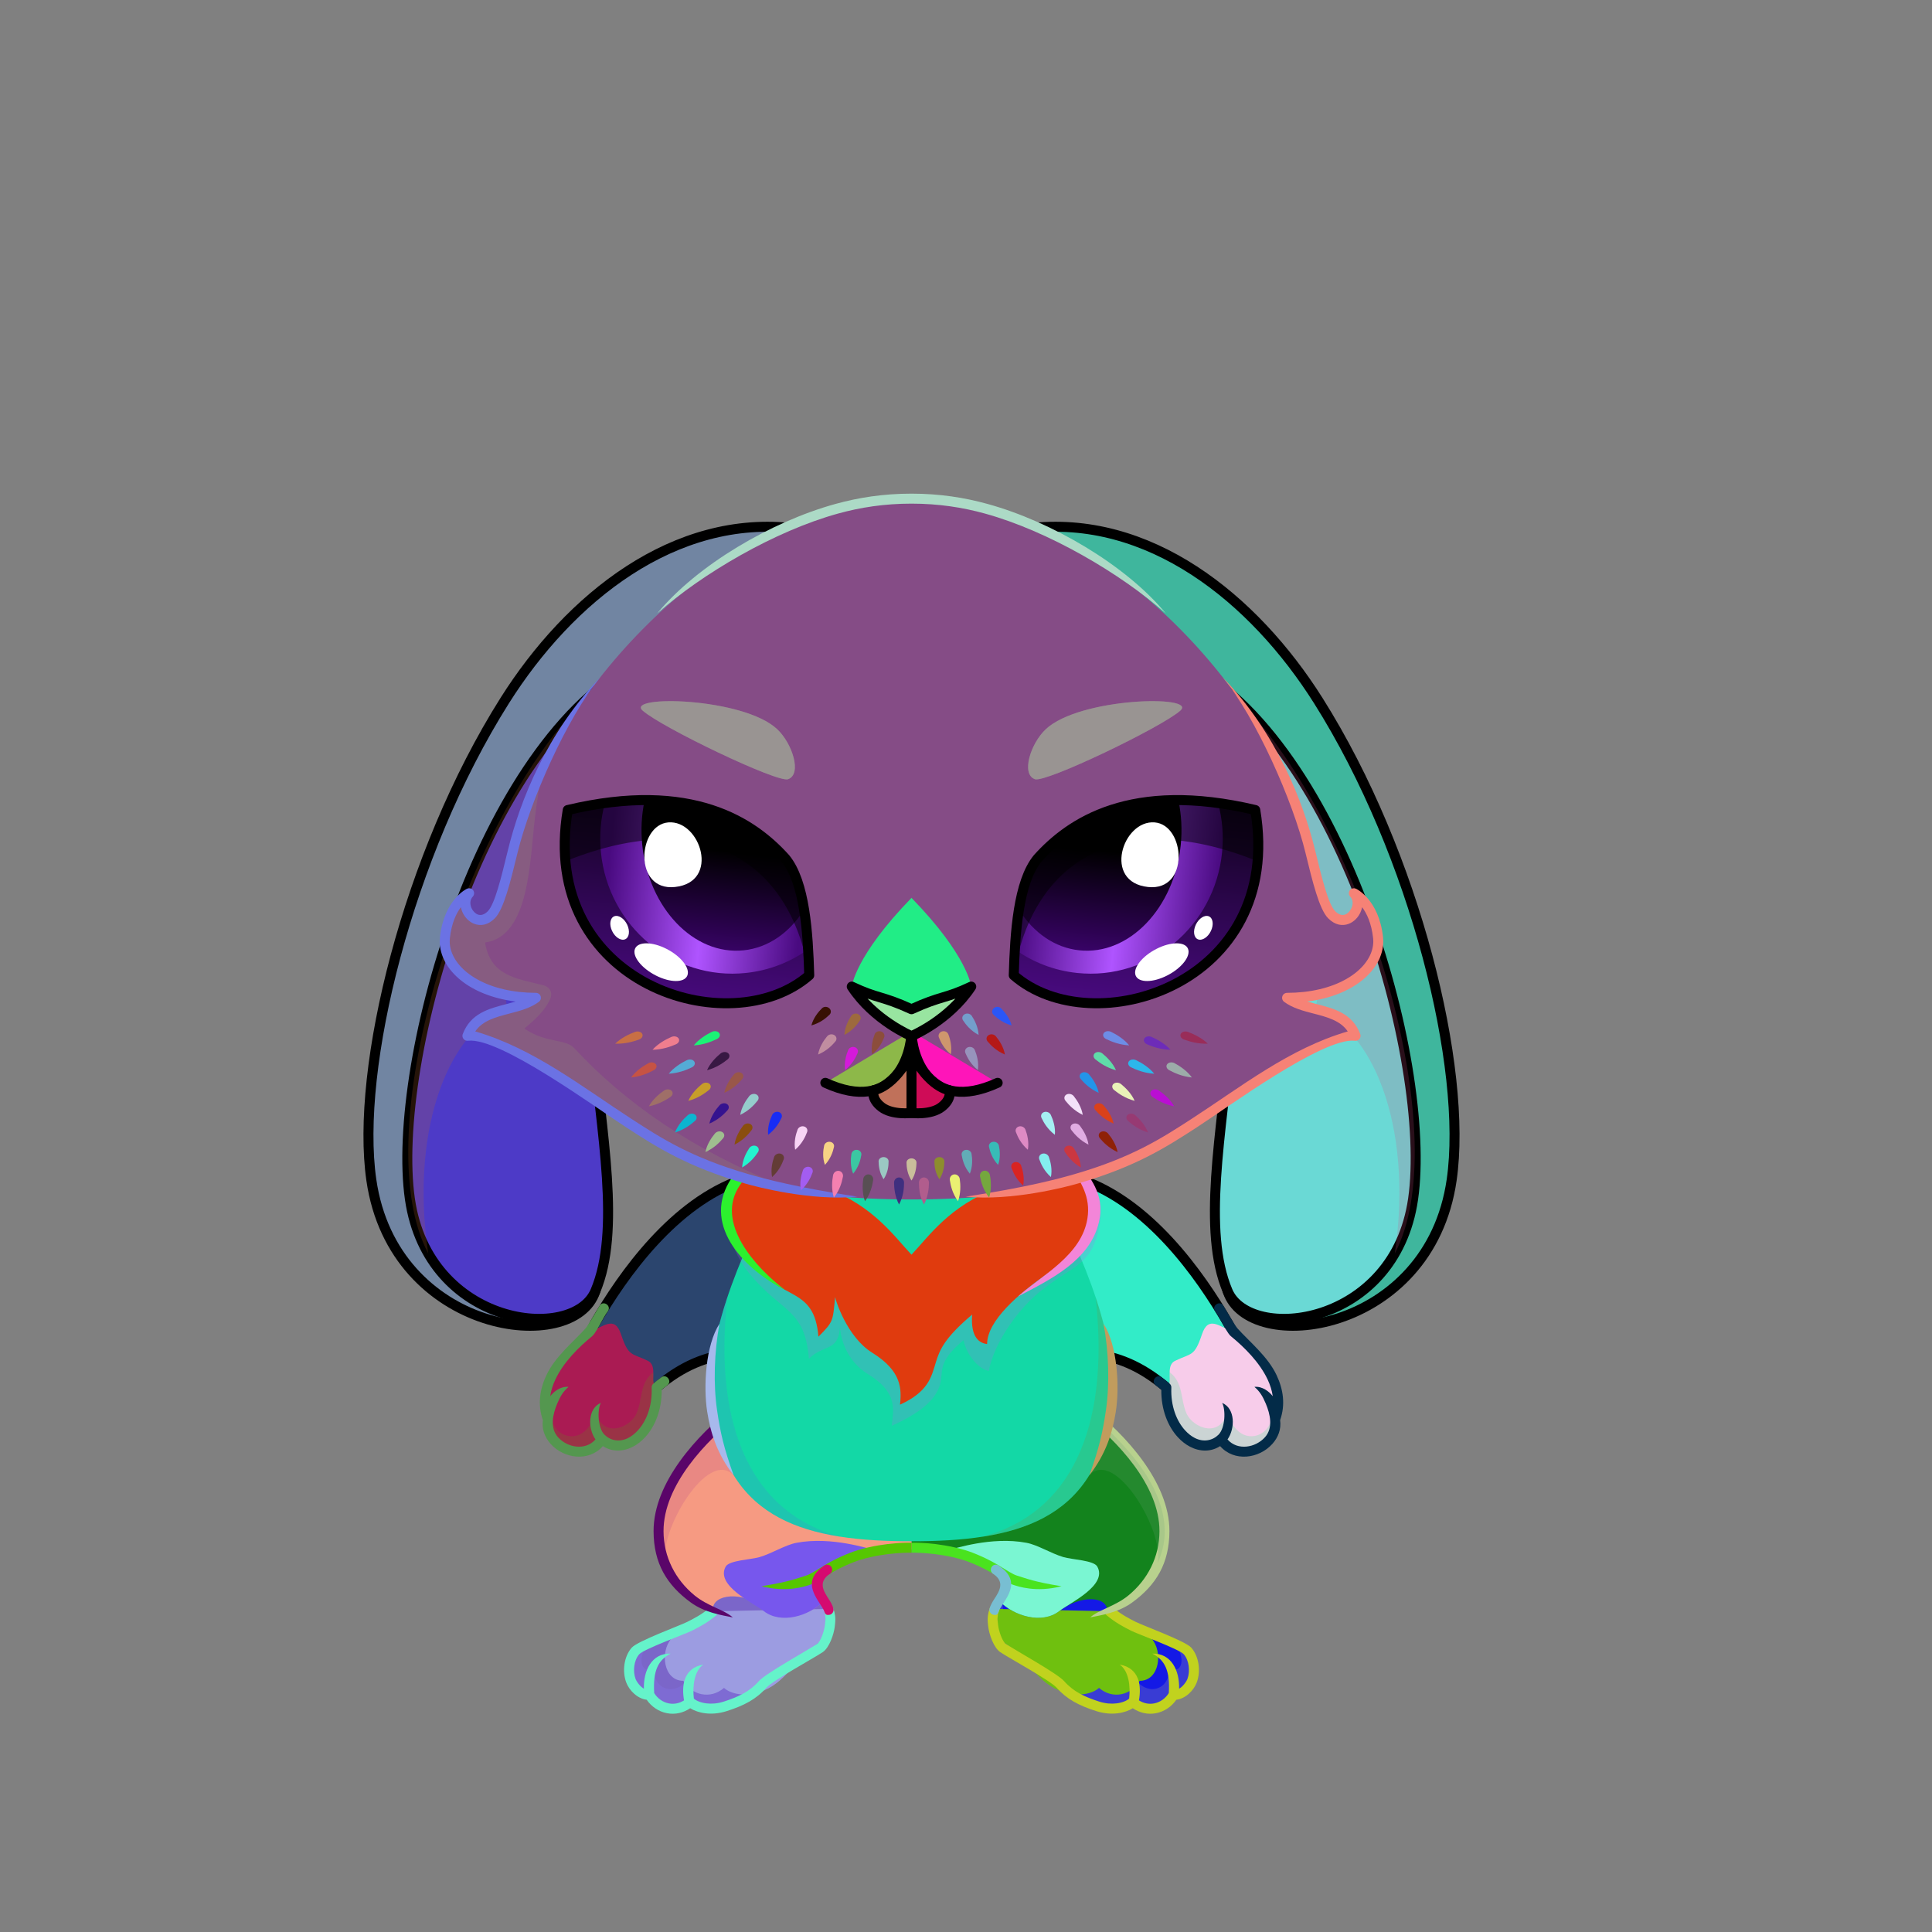 <svg xmlns="http://www.w3.org/2000/svg" xmlns:xlink="http://www.w3.org/1999/xlink" style="shape-rendering:geometricPrecision; text-rendering:geometricPrecision; image-rendering:optimizeQuality; fill-rule:evenodd; clip-rule:evenodd" version="1.1" viewBox="0 0 29000 29000" xml:space="preserve"><rect x="0" y="0" width="29000" height="29000" fill="#808080" stroke="none"/><defs><style type="text/css">.HairBack-Rabbit0fil0 {fill:none}
    
.RightFoot-Rabbit0fil27 {fill:#fdfcfa}
    
.RightFoot-Rabbit0fil10 {fill:black;fill-opacity:0.2}
    
.RightFoot-Rabbit0fil0 {fill:none}
    
.RightFoot-Rabbit0fil28 {fill:black;fill-rule:nonzero}
    
.RightLeg-Rabbit3fil35 {fill:url(#RightLeg-Rabbit3id10)}
    
.RightLeg-Rabbit3fil28 {fill:black;fill-rule:nonzero}
    
.RightLeg-Rabbit3fil10 {fill:black;fill-opacity:0.2}
    
.RightLeg-Rabbit3fil27 {fill:#fdfcfa}
    
.LeftFoot-Rabbit0fil27 {fill:#fdfcfa}
    
.LeftFoot-Rabbit0fil10 {fill:black;fill-opacity:0.2}
    
.LeftFoot-Rabbit0fil0 {fill:none}
    
.LeftFoot-Rabbit0fil28 {fill:black;fill-rule:nonzero}
    
.LeftLeg-Rabbit3fil43 {fill:url(#LeftLeg-Rabbit3id11)}
    
.LeftLeg-Rabbit3fil27 {fill:#fdfcfa}
    
.LeftLeg-Rabbit3fil10 {fill:black;fill-opacity:0.2}
    
.LeftLeg-Rabbit3fil28 {fill:black;fill-rule:nonzero}
    
.RightHand-Rabbit3fil46 {fill:url(#RightHand-Rabbit3id27)}
    
.RightHand-Rabbit3fil27 {fill:#fdfcfa}
    
.RightHand-Rabbit3fil10 {fill:black;fill-opacity:0.2}
    
.RightHand-Rabbit3fil0 {fill:none}
    
.RightHand-Rabbit3str0 {stroke:black;stroke-width:150;stroke-linecap:round;stroke-linejoin:round;stroke-miterlimit:22.926}
    
.RightPaw-Rabbit0fil27 {fill:#fdfcfa}
    
.RightPaw-Rabbit0fil10 {fill:black;fill-opacity:0.2}
    
.RightPaw-Rabbit0fil28 {fill:black;fill-rule:nonzero}
    
.LeftHand-Rabbit3fil52 {fill:url(#LeftHand-Rabbit3id173)}
    
.LeftHand-Rabbit3fil27 {fill:#fdfcfa}
    
.LeftHand-Rabbit3fil10 {fill:black;fill-opacity:0.2}
    
.LeftHand-Rabbit3fil0 {fill:none}
    
.LeftHand-Rabbit3str0 {stroke:black;stroke-width:150;stroke-linecap:round;stroke-linejoin:round;stroke-miterlimit:22.926}
    
.Body-Rabbit4fil58 {fill:url(#Body-Rabbit4id42)}
    
.Body-Rabbit4fil10 {fill:black;fill-opacity:0.2}
    
.Body-Rabbit4fil28 {fill:black;fill-rule:nonzero}
    
.Body-Rabbit4fil27 {fill:#fdfcfa}
    
.LeftPaw-Rabbit0fil27 {fill:#fdfcfa}
    
.LeftPaw-Rabbit0fil10 {fill:black;fill-opacity:0.2}
    
.LeftPaw-Rabbit0fil28 {fill:black;fill-rule:nonzero}
    
.Ears-Rabbit5fil98 {fill:url(#Ears-Rabbit5id250)}
    
.Ears-Rabbit5str0 {stroke:black;stroke-width:150;stroke-linecap:round;stroke-linejoin:round;stroke-miterlimit:22.926}
    
.Ears-Rabbit5fil99 {fill:url(#Ears-Rabbit5id154)}
    
.Ears-Rabbit5fil100 {fill:url(#Ears-Rabbit5id224)}
    
.Ears-Rabbit5fil0 {fill:none}
    
.Ears-Rabbit5fil10 {fill:black;fill-opacity:0.2}
    
.Ears-Rabbit5fil101 {fill:url(#Ears-Rabbit5id279)}
    
.Ears-Rabbit5fil102 {fill:url(#Ears-Rabbit5id155)}
    
.Ears-Rabbit5fil103 {fill:url(#Ears-Rabbit5id225)}
    
.Head-Rabbit3fil173 {fill:url(#Head-Rabbit3id281)}
    
.Head-Rabbit3fil10 {fill:black;fill-opacity:0.2}
    
.Head-Rabbit3fil28 {fill:black;fill-rule:nonzero}
    
.Head-Rabbit3fil174 {fill:url(#Head-Rabbit3id25)}
    
.Mouth-Rabbit0fil0 {fill:none}
    
.Mouth-Rabbit0str0 {stroke:black;stroke-width:150;stroke-linecap:round;stroke-linejoin:round;stroke-miterlimit:22.926}
    
.Mouth-Rabbit0fil186 {fill:url(#Mouth-Rabbit0id82)}
    
.Mouth-Rabbit0fil187 {fill:url(#Mouth-Rabbit0id88)}
    
.EyesClosed-Rabbit5fil10 {fill:black;fill-opacity:0.2}
    
.EyesClosed-Rabbit5fil192 {fill:black}
    
.EyesClosed-Rabbit5fil241 {fill:#bfb9b6}
    
.Eyes-Rabbit5fil242 {fill:url(#Eyes-Rabbit5id244)}
    
.Eyes-Rabbit5fil243 {fill:url(#Eyes-Rabbit5id166)}
    
.Eyes-Rabbit5fil244 {fill:url(#Eyes-Rabbit5id303)}
    
.Eyes-Rabbit5fil189 {fill:black;fill-opacity:0.502}
    
.Eyes-Rabbit5fil0 {fill:none}
    
.Eyes-Rabbit5str0 {stroke:black;stroke-width:150;stroke-linecap:round;stroke-linejoin:round;stroke-miterlimit:22.926}
    
.Eyes-Rabbit5fil211 {fill:white}
    
.Eyes-Rabbit5fil245 {fill:url(#Eyes-Rabbit5id180)}
    
.Eyes-Rabbit5fil246 {fill:url(#Eyes-Rabbit5id274)}
    
.Eyes-Rabbit5fil247 {fill:url(#Eyes-Rabbit5id254)}
    
.Moustache-Rabbit4fil276 {fill:url(#Moustache-Rabbit4id0)}
    
.Moustache-Rabbit4fil277 {fill:url(#Moustache-Rabbit4id16)}
    
.Moustache-Rabbit4fil278 {fill:url(#Moustache-Rabbit4id72)}
    
.Moustache-Rabbit4fil279 {fill:url(#Moustache-Rabbit4id71)}
    
.Moustache-Rabbit4fil280 {fill:url(#Moustache-Rabbit4id73)}
    
.Moustache-Rabbit4fil281 {fill:url(#Moustache-Rabbit4id18)}
    
.Moustache-Rabbit4fil282 {fill:url(#Moustache-Rabbit4id70)}
    
.Moustache-Rabbit4fil283 {fill:url(#Moustache-Rabbit4id69)}
    
.Moustache-Rabbit4fil284 {fill:url(#Moustache-Rabbit4id19)}
    
.Moustache-Rabbit4fil285 {fill:url(#Moustache-Rabbit4id31)}
    
.Moustache-Rabbit4fil286 {fill:url(#Moustache-Rabbit4id32)}
    
.Moustache-Rabbit4fil287 {fill:url(#Moustache-Rabbit4id22)}
    
.Moustache-Rabbit4fil288 {fill:url(#Moustache-Rabbit4id68)}
    
.Moustache-Rabbit4fil289 {fill:url(#Moustache-Rabbit4id30)}
    
.Moustache-Rabbit4fil290 {fill:url(#Moustache-Rabbit4id74)}
    
.Moustache-Rabbit4fil291 {fill:url(#Moustache-Rabbit4id63)}
    
.Moustache-Rabbit4fil292 {fill:url(#Moustache-Rabbit4id67)}
    
.Moustache-Rabbit4fil293 {fill:url(#Moustache-Rabbit4id64)}
    
.Moustache-Rabbit4fil294 {fill:url(#Moustache-Rabbit4id61)}
    
.Moustache-Rabbit4fil295 {fill:url(#Moustache-Rabbit4id20)}
    
.Moustache-Rabbit4fil296 {fill:url(#Moustache-Rabbit4id66)}
    
.Moustache-Rabbit4fil297 {fill:url(#Moustache-Rabbit4id65)}
    
.Moustache-Rabbit4fil298 {fill:url(#Moustache-Rabbit4id62)}
    
.Moustache-Rabbit4fil299 {fill:url(#Moustache-Rabbit4id38)}
    
.Moustache-Rabbit4fil300 {fill:url(#Moustache-Rabbit4id35)}
    
.Moustache-Rabbit4fil301 {fill:url(#Moustache-Rabbit4id33)}
    
.Moustache-Rabbit4fil302 {fill:url(#Moustache-Rabbit4id21)}
    
.Moustache-Rabbit4fil303 {fill:url(#Moustache-Rabbit4id178)}
    
.Moustache-Rabbit4fil304 {fill:url(#Moustache-Rabbit4id167)}
    
.Moustache-Rabbit4fil305 {fill:url(#Moustache-Rabbit4id179)}
    
.Moustache-Rabbit4fil306 {fill:url(#Moustache-Rabbit4id165)}
    
.Moustache-Rabbit4fil307 {fill:url(#Moustache-Rabbit4id249)}
    
.Moustache-Rabbit4fil308 {fill:url(#Moustache-Rabbit4id295)}
    
.Moustache-Rabbit4fil309 {fill:url(#Moustache-Rabbit4id168)}
    
.Moustache-Rabbit4fil310 {fill:url(#Moustache-Rabbit4id251)}
    
.Moustache-Rabbit4fil311 {fill:url(#Moustache-Rabbit4id163)}
    
.Moustache-Rabbit4fil312 {fill:url(#Moustache-Rabbit4id197)}
    
.Nose-Rabbit0fil320 {fill:url(#Nose-Rabbit0id300)}
    
.Nose-Rabbit0str0 {stroke:black;stroke-width:150;stroke-linecap:round;stroke-linejoin:round;stroke-miterlimit:22.926}
    
.Hair-Rabbit0fil0 {fill:none}
    
</style><linearGradient gradientUnits="userSpaceOnUse" id="RightLeg-Rabbit3id10" x1="15134.35" x2="16031.86" xlink:href="#RightLeg-Rabbit3id8" y1="24250.44" y2="21221.87">
  </linearGradient><linearGradient gradientUnits="userSpaceOnUse" id="LeftLeg-Rabbit3id11" x1="11340.78" x2="12221" xlink:href="#LeftLeg-Rabbit3id8" y1="24220.68" y2="21218.98">
  </linearGradient><linearGradient gradientUnits="objectBoundingBox" id="RightHand-Rabbit3id27" x1="34.059%" x2="65.941%" xlink:href="#RightHand-Rabbit3id26" y1="2.366%" y2="97.634%">
  </linearGradient><linearGradient gradientUnits="objectBoundingBox" id="LeftHand-Rabbit3id173" x1="73.727%" x2="26.114%" xlink:href="#LeftHand-Rabbit3id26" y1="4.016%" y2="96.235%">
  </linearGradient><linearGradient gradientUnits="objectBoundingBox" id="Body-Rabbit4id42" x1="50%" x2="50%" y1="2.16557e-14%" y2="100%">
   <stop offset="0" style="stop-opacity:1; stop-color:#c25f51"/>
   <stop offset="0.031" style="stop-opacity:1; stop-color:#c25f51"/>
   <stop offset="0.529" style="stop-opacity:1; stop-color:#e87d6e"/>
   <stop offset="1" style="stop-opacity:1; stop-color:#ffa99e"/>
  </linearGradient><linearGradient gradientUnits="userSpaceOnUse" id="Ears-Rabbit5id250" x1="18539.26" x2="18539.26" xlink:href="#Ears-Rabbit5id39" y1="19900.32" y2="7906.75">
  </linearGradient><linearGradient gradientUnits="userSpaceOnUse" id="Ears-Rabbit5id154" x1="21524.68" x2="16461.44" xlink:href="#Ears-Rabbit5id43" y1="17823.68" y2="11651.81">
  </linearGradient><linearGradient gradientUnits="userSpaceOnUse" id="Ears-Rabbit5id224" x1="17737.65" x2="20678.94" xlink:href="#Ears-Rabbit5id187" y1="14361.75" y2="12987.8">
  </linearGradient><linearGradient gradientUnits="userSpaceOnUse" id="Ears-Rabbit5id279" x1="8653.42" x2="8653.42" xlink:href="#Ears-Rabbit5id39" y1="19900.32" y2="7906.75">
  </linearGradient><linearGradient gradientUnits="userSpaceOnUse" id="Ears-Rabbit5id155" x1="10902.44" x2="5839.2" xlink:href="#Ears-Rabbit5id43" y1="17823.68" y2="11651.81">
  </linearGradient><linearGradient gradientUnits="userSpaceOnUse" id="Ears-Rabbit5id225" x1="9626.23" x2="6684.94" xlink:href="#Ears-Rabbit5id187" y1="14361.75" y2="12987.8">
  </linearGradient><linearGradient gradientUnits="userSpaceOnUse" id="Head-Rabbit3id281" x1="13235.31" x2="13235.31" xlink:href="#Head-Rabbit3id221" y1="18004.13" y2="7484.8">
  </linearGradient><linearGradient gradientUnits="userSpaceOnUse" id="Head-Rabbit3id25" x1="13681.94" x2="13681.94" xlink:href="#Head-Rabbit3id23" y1="15241.38" y2="13477.6">
  </linearGradient><linearGradient gradientUnits="userSpaceOnUse" id="Mouth-Rabbit0id82" x1="13394.97" x2="13394.97" xlink:href="#Mouth-Rabbit0id81" y1="15799.54" y2="16710.95">
  </linearGradient><linearGradient gradientUnits="userSpaceOnUse" id="Mouth-Rabbit0id88" x1="13968.9" x2="13968.9" xlink:href="#Mouth-Rabbit0id81" y1="15799.54" y2="16710.95">
  </linearGradient><linearGradient gradientUnits="userSpaceOnUse" id="Eyes-Rabbit5id244" x1="16892.89" x2="17323.24" xlink:href="#Eyes-Rabbit5id41" y1="15117.63" y2="11005.16">
  </linearGradient><linearGradient gradientUnits="userSpaceOnUse" id="Eyes-Rabbit5id166" x1="18279.5" x2="15344.66" xlink:href="#Eyes-Rabbit5id85" y1="13435.33" y2="13140.62">
  </linearGradient><linearGradient gradientUnits="userSpaceOnUse" id="Eyes-Rabbit5id303" x1="16857.88" x2="16594.14" xlink:href="#Eyes-Rabbit5id84" y1="11785.62" y2="14305.9">
  </linearGradient><linearGradient gradientUnits="userSpaceOnUse" id="Eyes-Rabbit5id180" x1="10152.43" x2="10582.78" xlink:href="#Eyes-Rabbit5id41" y1="15117.63" y2="11005.16">
  </linearGradient><linearGradient gradientUnits="userSpaceOnUse" id="Eyes-Rabbit5id274" x1="12052.8" x2="9117.95" xlink:href="#Eyes-Rabbit5id85" y1="13435.33" y2="13140.62">
  </linearGradient><linearGradient gradientUnits="userSpaceOnUse" id="Eyes-Rabbit5id254" x1="11186.03" x2="10922.29" xlink:href="#Eyes-Rabbit5id84" y1="11785.62" y2="14305.9">
  </linearGradient><linearGradient gradientUnits="objectBoundingBox" id="Moustache-Rabbit4id0" x1="50%" x2="50%" y1="0%" y2="100%">
   <stop offset="0" style="stop-opacity:1; stop-color:#e8f5f5"/>
   <stop offset="0.29" style="stop-opacity:1; stop-color:#e8f5f5"/>
   <stop offset="1" style="stop-opacity:1; stop-color:#badbdb"/>
  </linearGradient><linearGradient gradientUnits="objectBoundingBox" id="Moustache-Rabbit4id16" x1="50%" x2="50%" xlink:href="#Moustache-Rabbit4id0" y1="0%" y2="100%">
  </linearGradient><linearGradient gradientUnits="userSpaceOnUse" id="Moustache-Rabbit4id72" x1="9440.35" x2="9440.35" xlink:href="#Moustache-Rabbit4id0" y1="15482.81" y2="15666.32">
  </linearGradient><linearGradient gradientUnits="userSpaceOnUse" id="Moustache-Rabbit4id71" x1="10294.36" x2="10294.36" xlink:href="#Moustache-Rabbit4id0" y1="16716.39" y2="16999.24">
  </linearGradient><linearGradient gradientUnits="userSpaceOnUse" id="Moustache-Rabbit4id73" x1="11160.34" x2="11160.34" xlink:href="#Moustache-Rabbit4id0" y1="16863.52" y2="17181.84">
  </linearGradient><linearGradient gradientUnits="objectBoundingBox" id="Moustache-Rabbit4id18" x1="50%" x2="50%" xlink:href="#Moustache-Rabbit4id0" y1="0%" y2="100%">
  </linearGradient><linearGradient gradientUnits="userSpaceOnUse" id="Moustache-Rabbit4id70" x1="10780.82" x2="10780.82" xlink:href="#Moustache-Rabbit4id0" y1="15791.18" y2="16064.65">
  </linearGradient><linearGradient gradientUnits="userSpaceOnUse" id="Moustache-Rabbit4id69" x1="11015" x2="11015" xlink:href="#Moustache-Rabbit4id0" y1="16094.2" y2="16403.75">
  </linearGradient><linearGradient gradientUnits="userSpaceOnUse" id="Moustache-Rabbit4id19" x1="12023.84" x2="12023.84" xlink:href="#Moustache-Rabbit4id0" y1="16905.76" y2="17258.09">
  </linearGradient><linearGradient gradientUnits="userSpaceOnUse" id="Moustache-Rabbit4id31" x1="12438.15" x2="12438.15" xlink:href="#Moustache-Rabbit4id0" y1="17138.17" y2="17485.68">
  </linearGradient><linearGradient gradientUnits="userSpaceOnUse" id="Moustache-Rabbit4id32" x1="12850.7" x2="12850.7" xlink:href="#Moustache-Rabbit4id0" y1="17259.4" y2="17617.65">
  </linearGradient><linearGradient gradientUnits="objectBoundingBox" id="Moustache-Rabbit4id22" x1="50%" x2="50%" xlink:href="#Moustache-Rabbit4id0" y1="0%" y2="100.001%">
  </linearGradient><linearGradient gradientUnits="objectBoundingBox" id="Moustache-Rabbit4id68" x1="50%" x2="50%" xlink:href="#Moustache-Rabbit4id0" y1="0%" y2="100%">
  </linearGradient><linearGradient gradientUnits="userSpaceOnUse" id="Moustache-Rabbit4id30" x1="12572.28" x2="12572.28" xlink:href="#Moustache-Rabbit4id0" y1="17574.75" y2="17975.48">
  </linearGradient><linearGradient gradientUnits="userSpaceOnUse" id="Moustache-Rabbit4id74" x1="13028.08" x2="13028.08" xlink:href="#Moustache-Rabbit4id0" y1="17627.79" y2="18030.85">
  </linearGradient><linearGradient gradientUnits="objectBoundingBox" id="Moustache-Rabbit4id63" x1="50%" x2="50%" xlink:href="#Moustache-Rabbit4id0" y1="0%" y2="100%">
  </linearGradient><linearGradient gradientUnits="userSpaceOnUse" id="Moustache-Rabbit4id67" x1="17923.51" x2="17923.51" xlink:href="#Moustache-Rabbit4id0" y1="15482.81" y2="15666.32">
  </linearGradient><linearGradient gradientUnits="userSpaceOnUse" id="Moustache-Rabbit4id64" x1="17069.49" x2="17069.49" xlink:href="#Moustache-Rabbit4id0" y1="16716.39" y2="16999.24">
  </linearGradient><linearGradient gradientUnits="userSpaceOnUse" id="Moustache-Rabbit4id61" x1="15272.94" x2="15272.94" xlink:href="#Moustache-Rabbit4id0" y1="17442.89" y2="17796.53">
  </linearGradient><linearGradient gradientUnits="userSpaceOnUse" id="Moustache-Rabbit4id20" x1="16203.52" x2="16203.52" xlink:href="#Moustache-Rabbit4id0" y1="16863.52" y2="17181.84">
  </linearGradient><linearGradient gradientUnits="userSpaceOnUse" id="Moustache-Rabbit4id66" x1="13681.93" x2="13681.93" xlink:href="#Moustache-Rabbit4id0" y1="17387.35" y2="17720.28">
  </linearGradient><linearGradient gradientUnits="userSpaceOnUse" id="Moustache-Rabbit4id65" x1="16754.16" x2="16754.16" xlink:href="#Moustache-Rabbit4id0" y1="15478.07" y2="15691.93">
  </linearGradient><linearGradient gradientUnits="userSpaceOnUse" id="Moustache-Rabbit4id62" x1="15340.02" x2="15340.02" xlink:href="#Moustache-Rabbit4id0" y1="16905.76" y2="17258.09">
  </linearGradient><linearGradient gradientUnits="userSpaceOnUse" id="Moustache-Rabbit4id38" x1="14925.71" x2="14925.71" xlink:href="#Moustache-Rabbit4id0" y1="17138.17" y2="17485.68">
  </linearGradient><linearGradient gradientUnits="userSpaceOnUse" id="Moustache-Rabbit4id35" x1="14513.15" x2="14513.16" xlink:href="#Moustache-Rabbit4id0" y1="17259.4" y2="17617.65">
  </linearGradient><linearGradient gradientUnits="userSpaceOnUse" id="Moustache-Rabbit4id33" x1="14791.57" x2="14791.58" xlink:href="#Moustache-Rabbit4id0" y1="17572.08" y2="17975.48">
  </linearGradient><linearGradient gradientUnits="userSpaceOnUse" id="Moustache-Rabbit4id21" x1="14335.77" x2="14335.78" xlink:href="#Moustache-Rabbit4id0" y1="17627.79" y2="18030.85">
  </linearGradient><linearGradient gradientUnits="userSpaceOnUse" id="Moustache-Rabbit4id178" x1="12458.39" x2="12388.49" xlink:href="#Moustache-Rabbit4id0" y1="15518.95" y2="15851.63">
  </linearGradient><linearGradient gradientUnits="userSpaceOnUse" id="Moustache-Rabbit4id167" x1="12837.07" x2="12763.56" xlink:href="#Moustache-Rabbit4id0" y1="15210.41" y2="15553.95">
  </linearGradient><linearGradient gradientUnits="userSpaceOnUse" id="Moustache-Rabbit4id179" x1="13210.56" x2="13135.84" xlink:href="#Moustache-Rabbit4id0" y1="15478.94" y2="15834.85">
  </linearGradient><linearGradient gradientUnits="userSpaceOnUse" id="Moustache-Rabbit4id165" x1="12794.04" x2="12763.54" xlink:href="#Moustache-Rabbit4id0" y1="15713.19" y2="16068.05">
  </linearGradient><linearGradient gradientUnits="userSpaceOnUse" id="Moustache-Rabbit4id249" x1="12415.16" x2="12248.14" xlink:href="#Moustache-Rabbit4id0" y1="15114.21" y2="15428.77">
  </linearGradient><linearGradient gradientUnits="userSpaceOnUse" id="Moustache-Rabbit4id295" x1="14905.49" x2="14975.39" xlink:href="#Moustache-Rabbit4id0" y1="15518.95" y2="15851.63">
  </linearGradient><linearGradient gradientUnits="userSpaceOnUse" id="Moustache-Rabbit4id168" x1="14526.81" x2="14600.32" xlink:href="#Moustache-Rabbit4id0" y1="15210.41" y2="15553.95">
  </linearGradient><linearGradient gradientUnits="userSpaceOnUse" id="Moustache-Rabbit4id251" x1="14153.32" x2="14228.04" xlink:href="#Moustache-Rabbit4id0" y1="15478.94" y2="15834.85">
  </linearGradient><linearGradient gradientUnits="userSpaceOnUse" id="Moustache-Rabbit4id163" x1="14569.84" x2="14600.34" xlink:href="#Moustache-Rabbit4id0" y1="15713.19" y2="16068.05">
  </linearGradient><linearGradient gradientUnits="userSpaceOnUse" id="Moustache-Rabbit4id197" x1="14948.72" x2="15115.74" xlink:href="#Moustache-Rabbit4id0" y1="15114.21" y2="15428.77">
  </linearGradient><linearGradient gradientUnits="userSpaceOnUse" id="Nose-Rabbit0id300" x1="12846.46" x2="12948.19" y1="14801.53" y2="15641.16">
   <stop offset="0" style="stop-opacity:1; stop-color:#FFCCCC"/>
   <stop offset="1" style="stop-opacity:1; stop-color:#DB9092"/>
  </linearGradient><linearGradient gradientUnits="userSpaceOnUse" id="RightLeg-Rabbit3id8" x1="11237.69" x2="12086.51" y1="24257.64" y2="21207.22">
   <stop offset="0" style="stop-opacity:1; stop-color:#e87d6e"/>
   <stop offset="0.18" style="stop-opacity:1; stop-color:#e87d6e"/>
   <stop offset="0.502" style="stop-opacity:1; stop-color:#ffa99e"/>
   <stop offset="1" style="stop-opacity:1; stop-color:#ffa99e"/>
  </linearGradient><linearGradient gradientUnits="userSpaceOnUse" id="LeftLeg-Rabbit3id8" x1="11237.69" x2="12086.51" y1="24257.64" y2="21207.22">
   <stop offset="0" style="stop-opacity:1; stop-color:#e87d6e"/>
   <stop offset="0.18" style="stop-opacity:1; stop-color:#e87d6e"/>
   <stop offset="0.502" style="stop-opacity:1; stop-color:#ffa99e"/>
   <stop offset="1" style="stop-opacity:1; stop-color:#ffa99e"/>
  </linearGradient><linearGradient gradientUnits="userSpaceOnUse" id="RightHand-Rabbit3id26" x1="16087.42" x2="17274.71" y1="17785.04" y2="20860.85">
   <stop offset="0" style="stop-opacity:1; stop-color:#c25f51"/>
   <stop offset="0.878" style="stop-opacity:1; stop-color:#e87d6e"/>
   <stop offset="1" style="stop-opacity:1; stop-color:#e87d6e"/>
  </linearGradient><linearGradient gradientUnits="userSpaceOnUse" id="LeftHand-Rabbit3id26" x1="16087.42" x2="17274.71" y1="17785.04" y2="20860.85">
   <stop offset="0" style="stop-opacity:1; stop-color:#c25f51"/>
   <stop offset="0.878" style="stop-opacity:1; stop-color:#e87d6e"/>
   <stop offset="1" style="stop-opacity:1; stop-color:#e87d6e"/>
  </linearGradient><linearGradient gradientUnits="userSpaceOnUse" id="Ears-Rabbit5id39" x1="13686.09" x2="13686.08" y1="17936.72" y2="7484.8">
   <stop offset="0" style="stop-opacity:1; stop-color:#c25f51"/>
   <stop offset="0.4" style="stop-opacity:1; stop-color:#e87d6e"/>
   <stop offset="1" style="stop-opacity:1; stop-color:#ffa99e"/>
  </linearGradient><linearGradient gradientUnits="userSpaceOnUse" id="Ears-Rabbit5id43" x1="20439.04" x2="17328.61" y1="5146.97" y2="5706.05">
   <stop offset="0" style="stop-opacity:1; stop-color:#F5E2E2"/>
   <stop offset="0.671" style="stop-opacity:1; stop-color:#DDC0C0"/>
   <stop offset="1" style="stop-opacity:1; stop-color:#C49D9D"/>
  </linearGradient><linearGradient gradientUnits="userSpaceOnUse" id="Ears-Rabbit5id187" x1="17920.43" x2="20496.16" y1="13694.32" y2="12594.69">
   <stop offset="0" style="stop-opacity:1; stop-color:#E4BBB9"/>
   <stop offset="0.651" style="stop-opacity:1; stop-color:#CE9F9E"/>
   <stop offset="1" style="stop-opacity:1; stop-color:#B88383"/>
  </linearGradient><linearGradient gradientUnits="userSpaceOnUse" id="Head-Rabbit3id221" x1="16765.71" x2="20913.82" y1="3487.2" y2="8549.49">
   <stop offset="0" style="stop-opacity:1; stop-color:#c25f51"/>
   <stop offset="0.031" style="stop-opacity:1; stop-color:#c25f51"/>
   <stop offset="0.322" style="stop-opacity:1; stop-color:#e87d6e"/>
   <stop offset="1" style="stop-opacity:1; stop-color:#ffa99e"/>
  </linearGradient><linearGradient gradientUnits="userSpaceOnUse" id="Head-Rabbit3id23" x1="13681.92" x2="13681.92" y1="22974.87" y2="18143.76">
   <stop offset="0" style="stop-opacity:1; stop-color:#fdfcfa"/>
   <stop offset="0.659" style="stop-opacity:1; stop-color:#fdfcfa"/>
   <stop offset="1" style="stop-opacity:1; stop-color:#f0ebe1"/>
  </linearGradient><linearGradient gradientUnits="userSpaceOnUse" id="Mouth-Rabbit0id81" x1="13402.39" x2="13402.39" y1="15588.37" y2="16582.43">
   <stop offset="0" style="stop-opacity:1; stop-color:#D6D6D6"/>
   <stop offset="0.6" style="stop-opacity:1; stop-color:white"/>
   <stop offset="1" style="stop-opacity:1; stop-color:#fdfcfa"/>
  </linearGradient><linearGradient gradientUnits="userSpaceOnUse" id="Eyes-Rabbit5id41" x1="17102.45" x2="17102.45" y1="15038.45" y2="11047.09">
   <stop offset="0" style="stop-opacity:1; stop-color:#490a80"/>
   <stop offset="1" style="stop-opacity:1; stop-color:black"/>
  </linearGradient><linearGradient gradientUnits="userSpaceOnUse" id="Eyes-Rabbit5id85" x1="8896.68" x2="12138.14" y1="13030.37" y2="13030.37">
   <stop offset="0" style="stop-opacity:1; stop-color:#490a80"/>
   <stop offset="0.502" style="stop-opacity:1; stop-color:#af54ff"/>
   <stop offset="1" style="stop-opacity:1; stop-color:#490a80"/>
  </linearGradient><linearGradient gradientUnits="userSpaceOnUse" id="Eyes-Rabbit5id84" x1="16563.56" x2="16563.56" y1="11311.33" y2="14277.21">
   <stop offset="0" style="stop-opacity:1; stop-color:black"/>
   <stop offset="0.4" style="stop-opacity:1; stop-color:black"/>
   <stop offset="1" style="stop-opacity:1; stop-color:#380366"/>
  </linearGradient></defs><g id="HairBack-Rabbit0">
  <animateTransform additive="sum" attributeName="transform" dur="10" repeatCount="indefinite" type="translate" values="0;0 200;0;0 200;0;0 200;0;0 200;0"/>
  <rect class="HairBack-Rabbit0fil0" height="889.5" width="889.5" x="13237.19" y="6589.66"/>
 </g><g id="RightFoot-Rabbit0">
  <path class="RightFoot-Rabbit0fil27" d="M17611.19 25439.21c-123.56,214.04 -403.48,285.33 -610.7,105.88 -70.65,70.23 -293.11,185.78 -526.32,65.76 -538.29,-277.03 -1055.04,-639.06 -1398.31,-887.33 -220.49,-159.46 -188.05,-525.91 -70.64,-700.58 363.68,340.29 782.66,-165.21 1075.55,-247.93 373.84,-101.68 736.94,157.82 534.63,412.54 198.78,95.76 1024.55,447.2 1177.27,620.9 168.78,191.95 120.75,630.76 -181.48,630.76z" style="fill:#1419e6"/>
  <path class="RightFoot-Rabbit0fil10" d="M17619.89 25467.81c-123.56,214.04 -392.89,285.33 -600.11,105.88 -263.27,261.71 -916.66,-12.43 -1207.68,-387.7 -314.79,-217.24 -676.79,-421.62 -795.64,-500.03 -156.12,-103 -53.19,-398.33 -20.96,-584.15 17.85,-13.98 36.32,-26.67 55.45,-37.83 -59.89,533.31 1968.85,1766.03 1957.44,1098.35 213.34,341.57 585.05,186.16 533.82,-150.27 126.71,133.91 271.29,-14.39 142.78,-274 182.48,62.12 215.54,288.03 209.67,440.56 -17.28,153.49 -106.7,289.19 -274.77,289.19z" style="fill:#cfc98d"/>
  <path class="RightFoot-Rabbit0fil0" d="M16655.48 24185.7c277.12,231.33 479.91,239.56 632.6,413.23 168.75,191.92 120.75,630.76 -181.48,630.76 -123.56,214.04 -403.48,285.33 -610.7,105.88 -70.65,70.23 -276.53,145.76 -526.32,65.76 -409.3,-131.08 -519.97,-488.94 -871.1,-725.96 -156.04,-105.33 -138.82,-331.38 -109.24,-523.93" style="fill:#6fc00f"/>
  <path class="RightFoot-Rabbit0fil28" d="M16703.53 24128.28c-32.23,14.49 -151.74,68.29 -96.1,114.84 143.13,119.49 265.97,181.45 373.06,235.47 99.11,49.99 720.41,275.03 788.45,352.42 80.91,92.01 97.3,255.88 55.21,369.54 -18.07,48.79 -77.99,123.14 -125.37,147 7.55,-268.78 -114.77,-534.12 -402.24,-526.25 186.74,95.17 268.32,253.8 247.69,592.25 -49.04,79.15 -127.69,137.43 -219.87,155.2 -79.73,15.37 -160.2,-1.74 -228.24,-45.5 38.29,-218.05 10.29,-483.64 -289.14,-537.54 139.24,98.32 162.69,330.02 141.92,510.69 -31.45,29.61 -97.92,60.43 -188.69,71.77 -74.89,9.35 -163.69,4.41 -259.78,-26.36 -221.4,-70.9 -389.39,-150.77 -526.67,-306.64 -103.47,-117.46 -723.13,-457.1 -875.28,-559.8 -56.89,-38.4 -106.48,-200.43 -115.52,-274.13 -5.91,-48.16 -12.39,-90.93 -7.5,-133.2 3.75,-32.35 5.98,-48.97 23.54,-102.83 14.63,-97.52 -109.65,-115.23 -144.78,-21.39 -12.89,39.53 -20.74,74.23 -25.45,109.36 -7,52.14 -2.13,105.01 5.37,166.22 13.96,113.78 81.43,313.29 180.56,380.19 136.05,91.83 749.3,424.19 846.56,534.6 151.08,171.53 332.23,266.34 593.47,350 119.65,38.32 230.28,44.46 323.64,32.8 92.59,-11.56 170.46,-41.41 225.37,-75.73 103.09,69.99 225.69,98.3 348.74,74.57 124.29,-23.96 233.03,-98.13 304.52,-201.86 136.16,-15.63 261.32,-136.4 307.77,-261.86 61.19,-165.25 34.13,-386.54 -83.33,-520.12 -86.71,-98.62 -720.16,-329.8 -833.57,-387 -99.73,-50.31 -214.13,-108.01 -344.34,-216.71z" style="fill:#c1d21e"/>
 </g><g id="LeftFoot-Rabbit0">
  <path class="LeftFoot-Rabbit0fil27" d="M9752.69 25439.21c123.56,214.04 403.48,285.33 610.7,105.88 70.65,70.23 276.53,145.75 526.32,65.76 409.29,-131.08 1021.6,-618.6 1364.87,-866.87 220.49,-159.46 204.8,-507.21 104.08,-721.04 -363.68,340.29 -782.66,-165.21 -1075.55,-247.93 -373.84,-101.68 -736.94,157.82 -534.63,412.54 -198.78,95.76 -1024.55,447.2 -1177.27,620.9 -168.78,191.95 -120.75,630.76 181.48,630.76z" style="fill:#7b66c9"/>
  <path class="LeftFoot-Rabbit0fil10" d="M9743.99 25467.81c123.56,214.04 392.89,285.33 600.11,105.88 263.27,261.71 916.66,-12.43 1207.68,-387.7 314.79,-217.24 676.79,-421.62 795.64,-500.03 156.12,-103 53.19,-398.33 20.96,-584.15 -17.85,-13.98 -36.32,-26.67 -55.45,-37.83 59.89,533.31 -1968.85,1766.03 -1957.44,1098.35 -213.34,341.57 -585.05,186.16 -533.82,-150.27 -126.71,133.91 -271.29,-14.39 -142.78,-274 -182.48,62.12 -215.54,288.03 -209.67,440.56 17.28,153.49 106.7,289.19 274.77,289.19z" style="fill:#8c7dfc"/>
  <path class="LeftFoot-Rabbit0fil0" d="M10708.4 24185.7c-277.12,231.33 -479.91,239.56 -632.6,413.23 -168.75,191.92 -120.75,630.76 181.48,630.76 123.56,214.04 403.48,285.33 610.7,105.88 70.65,70.23 276.53,145.76 526.32,65.76 409.3,-131.08 519.97,-488.94 871.1,-725.96 156.04,-105.33 138.82,-331.38 109.24,-523.93" style="fill:#9c9ce1"/>
  <path class="LeftFoot-Rabbit0fil28" d="M10660.35 24128.28c32.23,14.49 151.74,68.29 96.1,114.84 -143.13,119.49 -265.97,181.45 -373.06,235.47 -99.11,49.99 -720.41,275.03 -788.45,352.42 -80.91,92.01 -97.3,255.88 -55.21,369.54 18.07,48.79 77.99,123.14 125.37,147 -7.55,-268.78 114.77,-534.12 402.24,-526.25 -186.74,95.17 -268.32,253.8 -247.69,592.25 49.04,79.15 127.69,137.43 219.87,155.2 79.73,15.37 160.2,-1.74 228.24,-45.5 -38.29,-218.05 -10.29,-483.64 289.14,-537.54 -139.24,98.32 -162.69,330.02 -141.92,510.69 31.45,29.61 97.92,60.43 188.69,71.77 74.89,9.35 163.69,4.41 259.78,-26.36 221.4,-70.9 389.39,-150.77 526.67,-306.64 103.47,-117.46 723.13,-457.1 875.28,-559.8 56.89,-38.4 106.48,-200.43 115.52,-274.13 5.91,-48.16 12.39,-90.93 7.5,-133.2 -3.75,-32.35 -5.98,-48.97 -23.54,-102.83 -14.63,-97.52 109.65,-115.23 144.78,-21.39 12.89,39.53 20.74,74.23 25.45,109.36 7,52.14 2.13,105.01 -5.37,166.22 -13.96,113.78 -81.43,313.29 -180.56,380.19 -136.05,91.83 -749.3,424.19 -846.56,534.6 -151.08,171.53 -332.23,266.34 -593.47,350 -119.65,38.32 -230.28,44.46 -323.64,32.8 -92.59,-11.56 -170.46,-41.41 -225.37,-75.73 -103.09,69.99 -225.69,98.3 -348.74,74.57 -124.29,-23.96 -233.03,-98.13 -304.52,-201.86 -136.16,-15.63 -261.32,-136.4 -307.77,-261.86 -61.19,-165.25 -34.13,-386.54 83.33,-520.12 86.71,-98.62 720.16,-329.8 833.57,-387 99.73,-50.31 214.13,-108.01 344.34,-216.71z" style="fill:#65f3ca"/>
 </g><g id="RightLeg-Rabbit3">
  <path class="RightLeg-Rabbit3fil35" d="M13681.96 23259.3c350.13,0 1142.52,33.19 1360.27,445.6 87.54,165.82 -106.53,238.23 -38.91,330.5 214.87,221.86 637.04,349.26 895.5,148.38 312.37,-242.78 712.13,-231.34 719.72,-12.18 391.8,-142.75 877.82,-571.2 865.47,-1092.28 -20.39,-860.43 -851.23,-1651.69 -1153.94,-1891.1 -621.48,859.57 -1470.39,1269.07 -2648.11,1328.08l0 743z" style="fill:#13831d"/>
  <path class="RightLeg-Rabbit3fil28" d="M16285.67 21248.32c474.85,376.94 1120.37,1042.59 1118.33,1735.75 -1.13,388.03 -178.15,727.78 -465.88,963.66 -200.45,164.33 -440.69,212.09 -574.07,330.27 171.14,-34.1 422.55,-72.82 630.16,-223.79 362.58,-263.67 557.8,-589.45 559.21,-1070.14 2.19,-736.68 -664.8,-1449.29 -1177.06,-1854.44l-46.29 58.59 -44.38 60.1 -0.02 0z" style="fill:#b8d18e"/>
  <path class="RightLeg-Rabbit3fil10" d="M17375.94 23464.04c67.26,-148.73 106.69,-305.87 107.15,-464.07 2.29,-775.51 -724.56,-1425.03 -1053.4,-1726.35l-157.05 727.06c26.43,47.89 52.85,95.78 79.28,143.67 387.48,-413.26 1131.08,852.41 1024.02,1319.69z" style="fill:#6da377"/>
  <path class="RightLeg-Rabbit3fil27" d="M14291.28 23248.67c21.78,7.92 582.27,-191.7 1116.59,-90.71 169.29,31.93 362.43,156.87 551.63,213.78 131.27,39.48 457.88,48.18 511.03,142.58 159.11,282.69 -412.98,546.08 -571.71,669.46 -258.46,200.87 -680.63,73.48 -895.5,-148.38 -9.31,-12.7 -13.63,-25.02 -14.44,-37.26l0 -0.03c36.41,-85.22 104.54,-96 98.53,-271.54 -7.67,-223.89 -796.13,-477.9 -796.13,-477.9z" style="fill:#7af6d2"/>
  <path class="RightLeg-Rabbit3fil28" d="M13681.96 23156.77c0,53.89 0,70.23 0,150.29 1.05,-0.09 369.66,-11.33 754.66,102.19 128.96,38.03 326.86,124.14 481.95,220.11 121.28,75.04 227.25,140.61 294.6,161.31 67.97,20.91 336.72,117.86 720.21,19.22 -408.62,-65.2 -515.39,-112.7 -675.71,-162 -47.86,-14.71 -146.31,-75.63 -259,-145.36 -162.97,-100.83 -370.1,-192.66 -519.34,-236.67 -413.86,-122.04 -796.24,-109.25 -797.37,-109.09z" style="fill:#4ae31f"/>
  <path class="RightLeg-Rabbit3fil28" d="M14852.37 24149.58c-6.63,40.77 19.98,82.54 60.75,89.17 40.77,6.63 59.9,0.68 77.73,-47.56 3.27,-19.88 35.74,-71.71 63.2,-114.07 105.22,-162.3 243.27,-375.23 -65.46,-578.32 -34.46,-22.65 -80.77,-13.08 -103.42,21.38 -22.65,34.46 -13.08,80.77 21.38,103.42 184.59,121.43 92.39,263.67 22.1,372.08 -36.56,56.4 -63.62,104.09 -76.28,153.9z" style="fill:#78bed2"/>
 </g><g id="LeftLeg-Rabbit3">
  <path class="LeftLeg-Rabbit3fil43" d="M13681.92 23259.3c-350.13,0 -1187.72,54.86 -1405.45,467.27 -87.54,165.8 123.6,236.81 55.98,329.08 -214.87,221.86 -622.19,269.45 -880.62,68.6 -312.34,-242.75 -743.45,-195.49 -751.04,23.67 -453.63,-190.83 -819.62,-624.03 -820.92,-1068.6 -2.52,-860.66 851.23,-1651.69 1153.94,-1891.1 621.48,859.57 1470.39,1269.07 2648.11,1328.08l0 743z" style="fill:#f69a82"/>
  <path class="LeftLeg-Rabbit3fil27" d="M13072.6 23248.67c-21.78,7.92 -582.27,-191.7 -1116.59,-90.71 -169.29,31.93 -362.43,156.87 -551.63,213.78 -131.27,39.48 -457.88,48.18 -511.03,142.58 -159.11,282.69 412.98,546.08 571.71,669.46 258.46,200.87 680.63,73.48 895.5,-148.38 9.31,-12.7 13.63,-25.02 14.44,-37.26l0 -0.03c-36.41,-85.22 -104.54,-96 -98.53,-271.54 7.67,-223.89 796.13,-477.9 796.13,-477.9z" style="fill:#7757ed"/>
  <path class="LeftLeg-Rabbit3fil10" d="M9987.94 23464.04c-67.26,-148.73 -106.69,-305.87 -107.15,-464.07 -2.29,-775.51 724.56,-1425.03 1053.4,-1726.35l157.05 727.06c-26.43,47.89 -52.85,95.78 -79.28,143.67 -387.48,-413.26 -1131.08,852.41 -1024.02,1319.69z" style="fill:#b54588"/>
  <path class="LeftLeg-Rabbit3fil28" d="M13681.96 23156.77c0,53.89 0,70.23 0,150.29 -1.05,-0.09 -369.7,-11.33 -754.7,102.19 -128.96,38.03 -326.86,124.14 -481.95,220.11 -121.28,75.04 -227.25,140.61 -294.6,161.31 -67.97,20.91 -336.72,117.86 -720.21,19.22 408.62,-65.2 515.39,-112.7 675.71,-162 47.86,-14.71 146.31,-75.63 259,-145.36 162.97,-100.83 370.1,-192.66 519.34,-236.67 413.86,-122.04 796.28,-109.25 797.41,-109.09z" style="fill:#56c701"/>
  <path class="LeftLeg-Rabbit3fil28" d="M12511.51 24149.58c6.63,40.77 -19.98,82.54 -60.75,89.17 -40.77,6.63 -59.9,0.68 -77.73,-47.56 -3.27,-19.88 -35.74,-71.71 -63.2,-114.07 -105.22,-162.3 -243.27,-375.23 65.46,-578.32 34.46,-22.65 80.77,-13.08 103.42,21.38 22.65,34.46 13.08,80.77 -21.38,103.42 -184.59,121.43 -92.39,263.67 -22.1,372.08 36.56,56.4 63.62,104.09 76.28,153.9z" style="fill:#d50a70"/>
  <path class="LeftLeg-Rabbit3fil28" d="M11078.21 21248.32c-474.85,376.94 -1120.37,1042.59 -1118.33,1735.75 1.13,388.03 178.15,727.78 465.88,963.66 200.45,164.33 440.69,212.09 574.07,330.27 -171.14,-34.1 -422.55,-72.82 -630.16,-223.79 -362.58,-263.67 -557.8,-589.45 -559.21,-1070.14 -2.19,-736.68 664.8,-1449.29 1177.06,-1854.44l46.29 58.59 44.38 60.1 0.02 0z" style="fill:#5a0569"/>
 </g><g id="RightHand-Rabbit3">
  <animateTransform additive="sum" attributeName="transform" dur="10" repeatCount="indefinite" type="translate" values="0;0 200;0;0 200;0;0 200;0;0 200;0"/>
  <path class="RightHand-Rabbit3fil46" d="M16231.2 17708.66c1006.56,345.42 1818.61,1401.79 2256.58,2165.43 288.88,503.69 -636.05,1265.03 -911.19,1013.52 -627.05,-573.17 -1208.37,-619.78 -1688.45,-542.15 -741.88,119.97 -1352.69,-1920.87 -930.81,-2545.29 421.91,-21.63 933.51,-40.49 1273.87,-91.51z" style="fill:#463c51"/>
  <path class="RightHand-Rabbit3fil27" d="M17577.17 20798.13c-321.7,-290.86 -632.04,-405.25 -920.24,-484.42 -230.27,-204.41 -267.67,-1189.32 -24.23,-1281.54 192.71,-73 395.47,34.38 625.6,254.88 164.12,157.25 646.19,393.52 990.42,270.27 130.83,213.2 336.16,433.11 265.99,600.55 -154.18,367.88 -793.01,587.7 -937.54,640.26z" style="fill:#ad9142"/>
  <path class="RightHand-Rabbit3fil10" d="M17511.96 20830.3c-602.27,-518.8 -1160.28,-559.8 -1623.82,-484.84 -171.07,27.66 -335.13,-59.69 -481.2,-217.95 -325.13,-471.76 752.73,-1097.7 1038.62,-655.88 261.31,403.84 734.1,847.76 1111.39,1126.01 -1.79,93.3 16.27,193.39 -44.96,232.66l0 -0.01 -0.03 0.01z" style="fill:#ef4e5e"/>
  <path class="RightHand-Rabbit3fil0 RightHand-Rabbit3str0" d="M16476.95 20332.96c340.18,46.54 711.15,199.54 1099.64,554.65 275.13,251.49 1152.89,-508.63 864.02,-1012.31 -437.96,-763.63 -1202.86,-1821.23 -2209.41,-2166.64 -90.05,-30.9 -171.83,-58.83 -246.03,-84.05" style="fill:#32ecc8"/>
 </g><g id="LeftHand-Rabbit3">
  <animateTransform additive="sum" attributeName="transform" dur="10" repeatCount="indefinite" type="translate" values="0;0 200;0;0 200;0;0 200;0;0 200;0"/>
  <path class="LeftHand-Rabbit3fil52" d="M11132.64 17708.66c-1006.56,345.42 -1818.61,1401.79 -2256.58,2165.43 -288.88,503.69 636.05,1265.03 911.19,1013.52 627.05,-573.17 1208.37,-619.78 1688.45,-542.15 741.88,119.97 1352.69,-1920.87 930.81,-2545.29 -421.91,-21.63 -933.51,-40.49 -1273.87,-91.51z" style="fill:#889487"/>
  <path class="LeftHand-Rabbit3fil27" d="M9786.71 20798.13c321.7,-290.86 632.04,-405.25 920.24,-484.42 230.27,-204.41 267.67,-1189.32 24.23,-1281.54 -192.71,-73 -395.47,34.38 -625.6,254.88 -164.12,157.25 -646.19,393.52 -990.42,270.27 -130.83,213.2 -336.16,433.11 -265.99,600.55 154.18,367.88 793.01,587.7 937.54,640.26z" style="fill:#d321c3"/>
  <path class="LeftHand-Rabbit3fil10" d="M9851.88 20830.3c602.27,-518.8 1160.28,-559.8 1623.82,-484.84 171.07,27.66 335.13,-59.69 481.2,-217.95 325.13,-471.76 -752.73,-1097.7 -1038.62,-655.88 -261.31,403.84 -734.1,847.76 -1111.39,1126.01 1.79,93.3 -16.27,193.39 44.96,232.66l0 -0.01 0.03 0.01z" style="fill:#09797e"/>
  <path class="LeftHand-Rabbit3fil0 LeftHand-Rabbit3str0" d="M10886.89 20332.96c-340.18,46.54 -711.15,199.54 -1099.64,554.65 -275.13,251.49 -1152.89,-508.63 -864.02,-1012.31 437.96,-763.63 1202.86,-1821.23 2209.41,-2166.64 90.05,-30.9 171.83,-58.83 246.03,-84.05" style="fill:#2b456e"/>
 </g><g id="Body-Rabbit4">
   <animateTransform additive="sum" attributeName="transform" dur="10" repeatCount="indefinite" type="translate" values="0;0 200;0;0 200;0;0 200;0;0 200;0"/>
  <path class="Body-Rabbit4fil58" d="M13681.92 23134.87c-1547.89,0 -2751.5,-290.59 -2992.7,-1955.85 -146.87,-1014.04 390.42,-2286.86 991,-3419.88 634.24,80.29 1288.94,123.26 2001.7,142.31 712.76,-19.05 1367.46,-62.02 2001.7,-142.31 600.58,1133.02 1137.87,2405.84 991,3419.88 -241.2,1665.26 -1444.81,1955.85 -2992.7,1955.85z" style="fill:#13d8a6"/>
  <path class="Body-Rabbit4fil10" d="M12620.51 23067.29c-1015.93,-155.83 -1748.88,-628.88 -1931.29,-1888.27 -75.17,-519 28.96,-1105.79 228.98,-1706.93 -223.57,2000.42 401.77,3257.02 1702.31,3595.2z" style="fill:#4b78da"/>
  <path class="Body-Rabbit4fil28" d="M11011.96 22144.35c-249.8,-320.87 -347.52,-640.99 -396.86,-954.78 -59.27,-376.93 -23.8,-997.6 184.1,-1319.31 -78.5,420.39 -93.5,905.22 -35.86,1298.21 50,340.9 103.32,571.56 248.62,975.88z" style="fill:#a7b9ec"/>
  <path class="Body-Rabbit4fil10" d="M14743.33 23067.29c1015.93,-155.83 1748.88,-628.88 1931.29,-1888.27 75.17,-519 -28.96,-1105.79 -228.98,-1706.93 223.57,2000.42 -401.77,3257.02 -1702.31,3595.2z" style="fill:#7d8e3b"/>
  <path class="Body-Rabbit4fil28" d="M16351.92 22144.35c249.8,-320.87 347.52,-640.99 396.86,-954.78 59.27,-376.93 23.8,-997.6 -184.1,-1319.31 78.5,420.39 93.5,905.22 35.86,1298.21 -50,340.9 -103.32,571.56 -248.62,975.88z" style="fill:#c19c5d"/>
  <path class="Body-Rabbit4fil10" d="M13385.3 21401.11c22.9,-230.56 102.43,-494.8 -354.67,-773.95 -389.33,-237.78 -418.08,-658.54 -422.49,-695.82 -34.27,366.04 -238.13,238.38 -465.82,464.05 -64.09,-770.49 -414.95,-683.46 -907.46,-1296.35 -238.26,-296.48 -303.32,-626.81 -327.47,-746.91 -198.64,-988.04 1008.43,-345.52 1433.1,-188.98 709.7,261.62 1027.66,720.03 1289.81,992.49 262.14,-272.46 580.1,-730.87 1289.8,-992.49 606.35,-223.51 1775.69,-874.45 1583.92,226.02 -106.82,612.9 -404.01,602.74 -888.36,993.37 -394.24,317.94 -713.66,842.75 -772.37,1194.93 -118.05,-14.14 -316.48,-186.03 -381.17,-460.79 -413.12,343.42 -293.59,476.45 -352.91,670.06 -69.9,228.19 -293.81,420.99 -723.91,614.37z" style="fill:#aa67f0"/>
  <path class="Body-Rabbit4fil27" d="M13510.01 21084.25c22.51,-230.57 31.84,-500.1 -417.27,-779.25 -382.54,-237.77 -553.3,-798.82 -557.61,-836.1 -33.67,366.04 -26.47,369.78 -250.18,595.47 -62.97,-770.51 -556.38,-523.24 -1040.3,-1136.16 -269.22,-340.97 -552.46,-883 -144.92,-1265.83 421.41,-395.85 698.06,-121.66 1314.92,178.61 697.31,261.62 1009.72,720.03 1267.29,992.49 257.57,-272.46 569.98,-730.87 1267.29,-992.49 315.88,-168.28 881.87,-300.25 1231.65,-149.58 240.11,103.44 250.98,414.29 238.67,582.9 -27.19,372.37 -444.43,666.7 -714.03,854.85 -410.4,286.41 -888.27,693.33 -888.77,1045.51 -115.99,-14.14 -249.99,-98.35 -224.4,-442.42 -405.9,343.43 -486.31,521.2 -544.62,714.84 -68.7,228.17 -115.12,443.77 -537.72,637.16z" style="fill:#e03b0e"/>
  <path class="Body-Rabbit4fil28" d="M11779.06 19358.83c-580.28,-289.38 -1230.07,-933.69 -836.43,-1613.47 51.6,-89.1 119.18,-185.64 201.07,-299.43 39.13,-54.09 164.79,49.01 140.94,82.26 -11.54,35.45 -96.75,142.06 -178.9,262.47 -384.54,563.61 243.7,1242.46 673.32,1568.17z" style="fill:#2cf12e"/>
  <path class="Body-Rabbit4fil28" d="M15279.6 19460.93c381.05,-333.4 953.4,-622.36 1042.57,-1168.26 53.99,-330.6 -106.76,-554.65 -229.87,-755.52 -41.27,-141.92 127.74,-79.71 127.74,-79.71 110.97,211.11 375.94,445.87 275.49,884.85 -132.11,577.27 -726.94,863.55 -1215.93,1118.64z" style="fill:#f385d8"/>
 </g><g id="RightPaw-Rabbit0">
  <animateTransform additive="sum" attributeName="transform" dur="10" repeatCount="indefinite" type="translate" values="0;0 200;0;0 200;0;0 200;0;0 200;0"/>
  <path class="RightPaw-Rabbit0fil27" d="M17500.83 20836.37c-31.01,671.59 506.32,1058.8 828,765.31 253.5,397.35 884.17,103.39 809.26,-292.5 203.13,-535.14 -266.24,-1035.76 -634.19,-1325.08 -198.11,-64.5 -364.18,-247.68 -461.85,44.06 -113.97,340.43 -156.85,278.81 -402.23,397.75 -163.53,79.26 -10.67,351.89 -138.99,410.46z" style="fill:#f7ccea"/>
  <path class="RightPaw-Rabbit0fil10" d="M17500.83 20836.37c-31.01,671.59 506.32,1058.8 828,765.31 341.06,429.25 911,23.85 753.65,-292.7 -65.31,297.19 -520.59,407.83 -657.17,-118.23 -113.25,412.02 -522.03,237.66 -614.7,26.73 -95.14,-216.58 -44.81,-462.8 -253.66,-619.84 -1.8,93.31 16.28,193.4 -44.96,232.65l-0.16 0.1 -0.17 0.11c-1.48,0.93 -2.97,1.82 -4.53,2.69l-0.17 0.1 -0.18 0.09 -0.14 0.09 -0.03 0.01 -0.18 0.1 -0.17 0.09 -0.18 0.09c-1.69,0.92 -3.44,1.79 -5.25,2.61z" style="fill:#1bf581"/>
  <path class="RightPaw-Rabbit0fil28" d="M17436.91 20673.48c-79.39,-58.19 -167.86,62.52 -88.48,120.7 28.24,20.69 56.25,42.36 83.3,64.61 -3.93,302.02 99.68,551.64 246.17,712.18 55.54,60.86 117.82,109.47 183.4,143.86 145.9,76.49 311.53,82.65 453.24,-7.98 209.57,238.5 583.03,191.12 784.7,-34.27 86.01,-96.11 134.73,-220.26 115.83,-356.13 82.54,-234.31 46.25,-463.42 -52.44,-673.52 -132.46,-282 -402.86,-497.73 -588.08,-703.58 -33.5,-37.22 -180.19,-286.69 -214.16,-345.48 -58.56,-79 -178.69,10.05 -120.12,89.06 35.43,47.77 75.16,120.11 111.48,186.29 6.41,11.67 81.45,153.11 123.81,187.52 201.58,163.8 430.96,392.41 551.71,649.47 38.04,80.97 65.19,164.94 76.97,250.68 -53.73,-69.19 -156.09,-151.42 -275.06,-139.39 80.64,67.61 125.53,143.46 171.18,252.76 65.8,157.59 113.11,362.41 -12.44,502.72 -141.93,158.63 -411.75,205.47 -562.48,33.5 115.64,-164.64 117.79,-464.48 -80.37,-548.33 54.53,102.27 47.95,374.07 -54.76,476.76 -86.33,86.32 -222.41,119.56 -359.87,47.5 -49.57,-25.99 -97.71,-63.9 -141.8,-112.22 -128.18,-140.48 -217.35,-364.86 -206.61,-639.48 1.55,-21.67 -6.3,-43.83 -23.35,-59.87 -36.49,-34.26 -81.32,-67.73 -121.77,-97.36z" style="fill:#032b48"/>
 </g><g id="LeftPaw-Rabbit0">
   <animateTransform additive="sum" attributeName="transform" dur="10" repeatCount="indefinite" type="translate" values="0;0 200;0;0 200;0;0 200;0;0 200;0"/>
  <path class="LeftPaw-Rabbit0fil27" d="M9863.01 20836.37c31.01,671.59 -506.32,1058.8 -828,765.31 -253.5,397.35 -884.17,103.39 -809.26,-292.5 -203.13,-535.14 266.24,-1035.76 634.19,-1325.08 198.11,-64.5 364.18,-247.68 461.85,44.06 113.97,340.43 156.85,278.81 402.23,397.75 163.53,79.26 10.67,351.89 138.99,410.46z" style="fill:#aa1b53"/>
  <path class="LeftPaw-Rabbit0fil10" d="M9863.01 20836.37c31.01,671.59 -506.32,1058.8 -828,765.31 -341.06,429.25 -911,23.85 -753.65,-292.7 65.31,297.19 520.59,407.83 657.17,-118.23 113.25,412.02 522.03,237.66 614.7,26.73 95.14,-216.58 44.81,-462.8 253.66,-619.84 1.8,93.31 -16.28,193.4 44.96,232.65l0.16 0.1 0.17 0.11c1.48,0.93 2.97,1.82 4.53,2.69l0.17 0.1 0.18 0.09 0.14 0.09 0.03 0.01 0.18 0.1 0.17 0.09 0.18 0.09c1.69,0.92 3.44,1.79 5.25,2.61z" style="fill:#5e9215"/>
  <path class="LeftPaw-Rabbit0fil28" d="M9926.93 20673.48c79.39,-58.19 167.86,62.52 88.48,120.7 -28.24,20.69 -56.25,42.36 -83.3,64.61 3.93,302.02 -99.68,551.64 -246.17,712.18 -55.54,60.86 -117.82,109.47 -183.4,143.86 -145.9,76.49 -311.53,82.65 -453.24,-7.98 -209.57,238.5 -583.03,191.12 -784.7,-34.27 -86.01,-96.11 -134.73,-220.26 -115.83,-356.13 -82.54,-234.31 -46.25,-463.42 52.44,-673.52 132.46,-282 402.86,-497.73 588.08,-703.58 33.5,-37.22 180.19,-286.69 214.16,-345.48 58.56,-79 178.69,10.05 120.12,89.06 -35.43,47.77 -75.16,120.11 -111.48,186.29 -6.41,11.67 -81.45,153.11 -123.81,187.52 -201.58,163.8 -430.96,392.41 -551.71,649.47 -38.04,80.97 -65.19,164.94 -76.97,250.68 53.73,-69.19 156.09,-151.42 275.06,-139.39 -80.64,67.61 -125.53,143.46 -171.18,252.76 -65.8,157.59 -113.11,362.41 12.44,502.72 141.93,158.63 411.75,205.47 562.48,33.5 -115.64,-164.64 -117.79,-464.48 80.37,-548.33 -54.53,102.27 -47.95,374.07 54.76,476.76 86.33,86.32 222.41,119.56 359.87,47.5 49.57,-25.99 97.71,-63.9 141.8,-112.22 128.18,-140.48 217.35,-364.86 206.61,-639.48 -1.55,-21.67 6.3,-43.83 23.35,-59.87 36.49,-34.26 81.32,-67.73 121.77,-97.36z" style="fill:#54974f"/>
 </g><g id="Ears-Rabbit5">
   <animateTransform additive="sum" attributeName="transform" dur="10" repeatCount="indefinite" type="translate" values="0;0 200;0;0 200;0;0 200;0;0 200;0"/>
  <g id="_2131552611504">
   <path class="Ears-Rabbit5fil98 Ears-Rabbit5str0" d="M15426.54 7932.36c1814.59,-223.18 3390.49,1045.06 4361.09,2583.72 1458.8,2312.49 2243.58,5521.34 2002.46,7195 -334.38,2320.91 -3049.73,2651.57 -3362.49,1668.97 -489.63,-1538.27 1277.12,-6309.78 -320.39,-8094.2 -498.75,-741.51 -1242.52,-1348.72 -1601.45,-1930.17 -224.61,-363.86 -1197.94,-763.06 -1079.22,-1423.32z" style="fill:#3fb69d"/>
   <path class="Ears-Rabbit5fil99" d="M16738.07 9678.7c2942.51,258.69 4799.34,6053.93 4472.9,8319.83 -276.79,1921.17 -2451.49,2163.53 -2783.37,1381.52 -544.62,-1283.36 905.1,-6627.4 -484.68,-8099.63 -567.3,-737.1 -440.05,-703.71 -1204.85,-1601.72z" style="fill:#e6e4a9"/>
   <path class="Ears-Rabbit5fil100" d="M19490.53 11621.96c525.33,717.22 1352.4,2802.8 1486.67,3653.46 301.55,1910.41 -403.01,3405.24 -954.86,3519.05 -561.14,115.73 -370.12,-1353.86 -241,-2081.75 -155.35,469.31 -352.27,1380.99 -746.72,847.06 -264.37,-357.86 -268.36,-905.02 -170.65,-1570.12 104.74,-712.94 -240.72,-3207.83 -679.03,-4126.18 -648.94,-1212.67 -1296.56,-2006.59 -1426.08,-2255.72 97.6,-48.51 453.82,-19.82 1189.85,431.42 497.28,304.89 1128.68,1018.72 1541.82,1582.78z" style="fill:#382008"/>
   <path class="Ears-Rabbit5fil0 Ears-Rabbit5str0" d="M17614.1 9861.16c2489.43,1079.34 3892.87,6082.75 3596.87,8137.37 -276.79,1921.17 -2451.49,2163.53 -2783.37,1381.52 -767.04,-1807.49 1145.89,-5763.85 -709.31,-8379.3 -448.18,-631.78 -996.3,-1297.82 -946.94,-1404.12 26.34,-56.74 260.24,11.98 842.75,264.53z" style="fill:#6ad9d5"/>
   <path class="Ears-Rabbit5fil10" d="M18877.49 10816.41c1712.2,2035.52 2955.23,6305.22 2059.15,7997.38 292.41,-1988.12 -393.41,-3393.76 -1138.36,-3625.92 -69.07,-21.51 -66.6,-31.67 -34.74,-134.63 124.74,-912.76 120.45,-1990.66 -201.63,-2744.04 -322.08,-753.38 -684.42,-1492.79 -684.42,-1492.79z" style="fill:#d04b85"/>
  </g>
  <g id="_2131552609520">
   <path class="Ears-Rabbit5fil101 Ears-Rabbit5str0" d="M11937.34 7932.36c-1814.59,-223.18 -3390.49,1045.06 -4361.09,2583.72 -1458.8,2312.49 -2243.58,5521.34 -2002.46,7195 334.38,2320.91 3049.73,2651.57 3362.49,1668.97 489.63,-1538.27 -1277.12,-6309.78 320.39,-8094.2 498.75,-741.51 1242.52,-1348.72 1601.45,-1930.17 224.61,-363.86 1197.94,-763.06 1079.22,-1423.32z" style="fill:#7185a2"/>
   <path class="Ears-Rabbit5fil102" d="M10625.81 9678.7c-2942.51,258.69 -4799.34,6053.93 -4472.9,8319.83 276.79,1921.17 2451.49,2163.53 2783.37,1381.52 544.62,-1283.36 -905.1,-6627.4 484.68,-8099.63 567.3,-737.1 440.05,-703.71 1204.85,-1601.72z" style="fill:#bc27e0"/>
   <path class="Ears-Rabbit5fil103" d="M7873.35 11621.96c-525.33,717.22 -1352.4,2802.8 -1486.67,3653.46 -301.55,1910.41 403.01,3405.24 954.86,3519.05 561.14,115.73 370.12,-1353.86 241,-2081.75 155.35,469.31 352.27,1380.99 746.72,847.06 264.37,-357.86 268.36,-905.02 170.65,-1570.12 -104.74,-712.94 240.72,-3207.83 679.03,-4126.18 648.94,-1212.67 1296.56,-2006.59 1426.08,-2255.72 -97.6,-48.51 -453.82,-19.82 -1189.85,431.42 -497.28,304.89 -1128.68,1018.72 -1541.82,1582.78z" style="fill:#417f43"/>
   <path class="Ears-Rabbit5fil0 Ears-Rabbit5str0" d="M9749.78 9861.16c-2489.43,1079.34 -3892.87,6082.75 -3596.87,8137.37 276.79,1921.17 2451.49,2163.53 2783.37,1381.52 767.04,-1807.49 -1145.89,-5763.85 709.31,-8379.3 448.18,-631.78 996.3,-1297.82 946.94,-1404.12 -26.34,-56.74 -260.24,11.98 -842.75,264.53z" style="fill:#4d3ac7"/>
   <path class="Ears-Rabbit5fil10" d="M8486.39 10816.41c-1712.2,2035.52 -2955.23,6305.22 -2059.15,7997.38 -292.41,-1988.12 393.41,-3393.76 1138.36,-3625.92 69.07,-21.51 66.6,-31.67 34.74,-134.63 -124.74,-912.76 -120.45,-1990.66 201.63,-2744.04 322.08,-753.38 684.42,-1492.79 684.42,-1492.79z" style="fill:#bd662e"/>
  </g>
 </g><g id="Head-Rabbit3">
   <animateTransform additive="sum" attributeName="transform" dur="10" repeatCount="indefinite" type="translate" values="0;0 200;0;0 200;0;0 200;0;0 200;0"/>
  <path class="Head-Rabbit3fil173" d="M13681.94 7484.8c-2350.35,2.9 -4778.78,2163.21 -5759.2,4512.83 -194.58,466.32 -341.94,1534.77 -547.19,1743.07 -240.98,244.6 -508.57,-138.31 -333.56,-323.26 0.66,-0.23 -306.11,141.87 -363.44,668.14 -47.7,437.88 469.31,902.1 1365.89,904.78 -308.03,228.02 -860.31,128.3 -1028.16,571.03 42.48,-6.17 1070.48,260.34 2235.74,1192.12 526.76,330.13 970.2,671.24 1956.87,958.01 772.13,224.41 1635.31,292.61 2473.05,292.61 837.74,0 1700.92,-68.2 2473.05,-292.61 986.67,-286.77 1467.28,-574.75 1956.87,-958.01 1424.75,-1115.35 2234.68,-1192.26 2235.74,-1192.12 -167.85,-442.73 -720.13,-343.01 -1028.16,-571.03 896.58,-2.68 1413.59,-466.9 1365.89,-904.78 -57.33,-526.27 -364.1,-668.37 -363.44,-668.14 175.01,184.95 -92.58,567.86 -333.56,323.26 -205.25,-208.3 -352.61,-1276.75 -547.19,-1743.07 -980.42,-2349.62 -3408.85,-4509.93 -5759.2,-4512.83z" style="fill:#854c86"/>
  <path class="Head-Rabbit3fil10" d="M8150.6 11499.27c-168.01,329.86 -308.98,666.32 -417.84,1003.8 -118.24,366.54 -186.73,759.17 -281.79,1109.89 -51.36,76.66 -309.53,439.4 -529.86,-112.27 -490.53,618.25 -127.97,979.03 -43.9,1076.62 223.02,258.89 831.62,388.75 1092.52,397.99 -308.03,227.64 -838.9,177.38 -942.08,544.92 19.94,4.16 1135.19,339.23 1916.56,1043.25 1027.89,647.14 1612.17,1086.07 2865.6,1265.13 -1431.25,-571.11 -2427.11,-1275.9 -3187.04,-2091.93 -143.09,-153.65 -410.19,-67.37 -751.5,-296.71 154.3,-134.97 294.6,-249.48 383.84,-436.35 49.86,-104.42 -2.97,-190.68 -104.16,-215.79 -407.03,-101 -792.44,-143.65 -869.68,-640.38 673.56,-92.1 669.87,-1238.07 751.03,-1895.24 30.92,-250.4 71.04,-502 118.3,-752.93z" style="fill:#939f70"/>
  <path class="Head-Rabbit3fil28" d="M18356.09 10169.14c496.34,603.72 1048.95,1848.35 1240.5,2635.75 103.03,423.5 205.04,842.75 338.42,977.9 104.5,105.89 216.51,120.44 311.28,83.75 39.89,-15.44 75.76,-40.12 105.85,-70.85 29.06,-29.7 53.17,-65.62 70.51,-104.66 10.43,-23.48 18.4,-48.11 23.54,-73.26 69.09,92.96 140.2,239.94 164.73,464.8 1.77,16.33 2.69,31.84 2.73,46.42 0.49,165.45 -91.94,334.01 -264.01,471.4 -180.15,143.84 -445.45,252.42 -782.37,289.18 -79.67,8.69 -162.39,13.41 -247.83,13.66 -41.26,0 -74.71,33.45 -74.71,74.71 0,24.59 11.88,46.4 30.21,60.02 128.26,94.85 286.89,135.97 446.41,177.31 198.44,51.43 398.53,103.32 508.77,266.9 -873.56,253.26 -1603.63,832.57 -2344.46,1312.73 -448.41,290.59 -893.29,578.9 -1751.47,827.91 -260.52,75.59 -720.52,198.72 -1639.98,339.89 691.72,67.65 1505.79,-145.32 1681.58,-196.33 879.58,-255.22 1333.65,-549.48 1791.31,-846.07 456.23,-295.62 1891.07,-1349.83 2367.8,-1298.54 12.7,2.19 26.14,1.15 39.07,-3.72 38.67,-14.56 58.21,-57.72 43.65,-96.39 -118.09,-310.95 -389.74,-381.38 -658.77,-451.1 -45.85,-11.88 -91.63,-23.74 -136.09,-36.85 348.54,-44.17 626.65,-161.73 820.04,-316.13 208.77,-166.69 320.89,-377.25 320.27,-588.58 -0.05,-21.64 -1.18,-42.42 -3.33,-62.24 -61.93,-567.59 -404.64,-726.35 -405.62,-726.81l-0.06 0.13c-27.16,-12.92 -60.64,-8.62 -83.73,13.35 -29.93,28.47 -31.11,75.83 -2.64,105.76 43.8,46.21 43.88,114.22 18.44,171.49 -9.9,22.29 -23.79,42.94 -40.63,60.14 -15.83,16.16 -33.88,28.83 -53.11,36.27 -42.37,16.4 -95.73,6.57 -150.74,-49.17 -104.56,-105.95 -201.66,-505.04 -299.74,-908.18 -184.83,-759.68 -593.36,-1775.73 -1385.82,-2600.59z" style="fill:#f68276"/>
  <path class="Head-Rabbit3fil28" d="M9007.79 10169.14c-496.34,603.72 -1048.95,1848.35 -1240.5,2635.75 -103.03,423.5 -205.04,842.75 -338.42,977.9 -104.5,105.89 -216.51,120.44 -311.28,83.75 -39.89,-15.44 -75.76,-40.12 -105.85,-70.85 -29.06,-29.7 -53.17,-65.62 -70.51,-104.66 -10.43,-23.48 -18.4,-48.11 -23.54,-73.26 -69.09,92.96 -140.2,239.94 -164.73,464.8 -1.77,16.33 -2.69,31.84 -2.73,46.42 -0.49,165.45 91.94,334.01 264.01,471.4 180.15,143.84 445.45,252.42 782.37,289.18 79.67,8.69 162.39,13.41 247.83,13.66 41.26,0 74.71,33.45 74.71,74.71 0,24.59 -11.88,46.4 -30.21,60.02 -128.26,94.85 -286.89,135.97 -446.41,177.31 -198.44,51.43 -398.53,103.32 -508.77,266.9 873.56,253.26 1603.63,832.57 2344.46,1312.73 448.41,290.59 893.29,578.9 1751.47,827.91 260.52,75.59 720.52,198.72 1639.98,339.89 -691.72,67.65 -1505.79,-145.32 -1681.58,-196.33 -879.58,-255.22 -1333.65,-549.48 -1791.31,-846.07 -456.23,-295.62 -1891.07,-1349.83 -2367.8,-1298.54 -12.7,2.19 -26.14,1.15 -39.07,-3.72 -38.67,-14.56 -58.21,-57.72 -43.65,-96.39 118.09,-310.95 389.74,-381.38 658.77,-451.1 45.85,-11.88 91.63,-23.74 136.09,-36.85 -348.54,-44.17 -626.65,-161.73 -820.04,-316.13 -208.77,-166.69 -320.89,-377.25 -320.27,-588.58 0.05,-21.64 1.18,-42.42 3.33,-62.24 61.93,-567.59 404.64,-726.35 405.62,-726.81l0.06 0.13c27.16,-12.92 60.64,-8.62 83.73,13.35 29.93,28.47 31.11,75.83 2.64,105.76 -43.8,46.21 -43.88,114.22 -18.44,171.49 9.9,22.29 23.79,42.94 40.63,60.14 15.83,16.16 33.88,28.83 53.11,36.27 42.37,16.4 95.73,6.57 150.74,-49.17 104.56,-105.95 201.66,-505.04 299.74,-908.18 184.83,-759.68 593.36,-1775.73 1385.82,-2600.59z" style="fill:#6b72e4"/>
  <path class="Head-Rabbit3fil28" d="M13681.94 7559.8c-408.05,0 -767.02,56.44 -1101.68,148.75 -949.75,261.97 -2036.74,899.1 -2715.65,1499.17 604.3,-730.18 1714.22,-1378.1 2675.81,-1643.31 347.84,-95.94 719.98,-154.61 1141.52,-154.61 421.54,0 793.68,58.67 1141.52,154.61 961.59,265.21 2071.51,913.13 2675.81,1643.31 -678.91,-600.07 -1765.9,-1237.2 -2715.65,-1499.17 -334.66,-92.31 -693.63,-148.75 -1101.68,-148.75z" style="fill:#acdac6"/>
  <path class="Head-Rabbit3fil174" d="M13681.94 15241.38l-896.71 -432.43c0,0 46.8,-458.23 896.71,-1331.35 849.91,873.12 896.71,1331.35 896.71,1331.35l-896.71 432.43z" style="fill:#21ed86"/>
 </g><g id="Mouth-Rabbit0">
   <animateTransform additive="sum" attributeName="transform" dur="10" repeatCount="indefinite" type="translate" values="0;0 200;0;0 200;0;0 200;0;0 200;0"/>
  <path class="Mouth-Rabbit0fil0 Mouth-Rabbit0str0" d="M13681.94 15480.93c0,341.31 -250.76,1248.84 -1293.21,772.59" style="fill:#8db849"/>
  <path class="Mouth-Rabbit0fil0 Mouth-Rabbit0str0" d="M13681.94 15480.93c0,341.31 250.76,1248.84 1293.21,772.59" style="fill:#fe15b9"/>
  <path class="Mouth-Rabbit0fil186 Mouth-Rabbit0str0" d="M13681.94 15799.54l0 906.34c0,0 -287.09,37.01 -450.6,-89.12 -163.51,-126.14 -117.3,-251.95 -117.3,-251.95 0,0 303.44,-37.44 567.9,-565.27z" style="fill:#c0715a"/>
  <path class="Mouth-Rabbit0fil187 Mouth-Rabbit0str0" d="M13681.94 15799.54l0 906.34c0,0 287.09,37.01 450.6,-89.12 163.51,-126.14 117.3,-251.95 117.3,-251.95 0,0 -303.44,-37.44 -567.9,-565.27z" style="fill:#cf0c57"/>
 </g><g id="EyesClosed-Rabbit5">
   <animateTransform additive="sum" attributeName="transform" dur="10" repeatCount="indefinite" type="translate" values="0;0 200;0;0 200;0;0 200;0;0 200;0"/>
  <g id="_2131599764560">
   <path class="EyesClosed-Rabbit5fil10" d="M12202.3 14641.55c-139.22,-187.96 -521.34,-283.96 -879.56,-219.04 -581.99,105.49 -1176.46,64.83 -1647.49,-174.91 -804.51,-409.44 -1201.19,-1264.08 -1191.41,-1959.42 150.91,390.19 649.57,1144.17 1392.41,1538.91 423.04,224.81 899.32,334.43 1328.8,368.62 495.95,39.5 739.38,-63.18 997.25,445.84z"/>
   <path class="EyesClosed-Rabbit5fil192" d="M12205.01 14661.14c-63.74,-92.05 -203.68,-199.42 -377.79,-265.23 -557.22,-210.55 -1131.05,153.76 -2086.17,-332.34 -804.51,-409.46 -1271,-1215.86 -1261.22,-1911.2 150.91,390.19 653.58,1110.64 1396.42,1505.38 486.29,258.42 1059.73,404.46 1550.37,456.03 429.07,45.1 719.34,90.29 778.39,547.36z"/>
  </g>
  <g id="_2131599762160">
   <path class="EyesClosed-Rabbit5fil10" d="M15161.58 14641.55c139.22,-187.96 521.34,-283.96 879.56,-219.04 581.99,105.49 1176.46,64.83 1647.49,-174.91 804.51,-409.44 1201.19,-1264.08 1191.41,-1959.42 -150.91,390.19 -649.57,1144.17 -1392.41,1538.91 -423.04,224.81 -899.32,334.43 -1328.8,368.62 -495.95,39.5 -739.38,-63.18 -997.25,445.84z"/>
   <path class="EyesClosed-Rabbit5fil192" d="M15158.87 14661.14c63.74,-92.05 203.68,-199.42 377.79,-265.23 557.22,-210.55 1131.05,153.76 2086.17,-332.34 804.51,-409.46 1271,-1215.86 1261.22,-1911.2 -150.91,390.19 -653.58,1110.64 -1396.42,1505.38 -486.29,258.42 -1059.73,404.46 -1550.37,456.03 -429.07,45.1 -719.34,90.29 -778.39,547.36z"/>
  </g>
  <g id="_2131599762448">
   <path class="EyesClosed-Rabbit5fil241" d="M9646.46 10666.38c284.18,252.41 2024.67,1087.92 2183.03,1030.11 211.36,-77.16 64.85,-535.48 -161.98,-749.75 -508.65,-480.5 -2287.15,-516.73 -2021.05,-280.36z"/>
   <path class="EyesClosed-Rabbit5fil10" d="M9646.46 10666.38c284.18,252.41 2024.67,1087.92 2183.03,1030.11 211.36,-77.16 64.85,-535.48 -161.98,-749.75 -508.65,-480.5 -2287.15,-516.73 -2021.05,-280.36z"/>
  </g>
  <g id="_2131599760656">
   <path class="EyesClosed-Rabbit5fil241" d="M17717.42 10666.38c-284.18,252.41 -2024.67,1087.92 -2183.03,1030.11 -211.36,-77.16 -64.85,-535.48 161.98,-749.75 508.65,-480.5 2287.15,-516.73 2021.05,-280.36z"/>
   <path class="EyesClosed-Rabbit5fil10" d="M17717.42 10666.38c-284.18,252.41 -2024.67,1087.92 -2183.03,1030.11 -211.36,-77.16 -64.85,-535.48 161.98,-749.75 508.65,-480.5 2287.15,-516.73 2021.05,-280.36z"/>
  </g>
 </g><g id="Eyes-Rabbit5">
   <animate attributeName="opacity" dur="10" repeatCount="indefinite" values="0;1;1;1;1;1;1;1;1;1;1;1;1;1;1;1;1;1;1;1;1;1;1;1;1;1;1;1;1;1;1;1;1;1;1;1;1;1;1;1;1;1;1;1;1;1;1;1;1;1;1;1;1;1;1;1;1;1;1;1;1;1;1;1;1;1;1;1;1;1;1;1;1;1;1;1;1;1;1;1;1;1;1;1;0;0"/>
   <animateTransform additive="sum" attributeName="transform" dur="10" repeatCount="indefinite" type="translate" values="0;0 200;0;0 200;0;0 200;0;0 200;0"/>
  <g id="_2131599759632">
   <g>
    <path class="Eyes-Rabbit5fil242" d="M15431.95 13033.41c-118.85,438.31 -196.12,967.4 -215.08,1605.69 1179.6,1031.92 4066.83,148.64 3625.03,-2480.51 -1868.88,-442.98 -2929.75,341.6 -3409.95,874.82z"/>
    <path class="Eyes-Rabbit5fil243" d="M15431.8 13033.58c430.24,-477.82 1326.9,-1157.52 2853.35,-974.94 62.17,233.47 84.16,482.33 58.55,737.43 -111.75,1112.84 -1086.1,1922.52 -2176.21,1808.43 -347.03,-36.31 -663.88,-161.96 -931.1,-352.15 33.65,-469.08 101.52,-872.34 195.41,-1218.77z"/>
    <path class="Eyes-Rabbit5fil244" d="M15432.06 13033.29c371.21,-412.15 1089.17,-974.57 2259.04,-1004.15 42.47,205.08 55.08,425.48 32.27,652.56 -95.62,952.27 -776.96,1661.06 -1521.77,1583.12 -370.99,-38.82 -687.73,-265.55 -900.45,-601.01 34.66,-228.75 78.8,-438.35 130.91,-630.52z"/>
    <path class="Eyes-Rabbit5fil189" d="M18799.29 12148.67c-419.41,-77.74 -3655.45,-833.31 -3633.46,2433.59 0,0 51.04,56.84 51.04,56.84 282.6,-1761.06 1648.99,-2547.22 3708.17,-1691.01 -41.67,-147.55 -63.52,-642.3 -125.75,-799.42z"/>
    <path class="Eyes-Rabbit5fil0 Eyes-Rabbit5str0" d="M15576.78 12883.53c-293.43,355.66 -340.95,1117.28 -359.91,1755.57 1179.6,1031.92 4066.83,148.65 3625.03,-2480.51 -1868.88,-442.98 -2784.92,191.72 -3265.12,724.94z"/>
   </g>
   <g>
    <circle class="Eyes-Rabbit5fil211" r="234.72" transform="matrix(-0.356 -0.844 -1.672 0.861 17439.6 14442.6)"/>
    <circle class="Eyes-Rabbit5fil211" r="234.72" transform="matrix(-0.483 -0.2 -0.349 0.735 18063.1 13926.8)"/>
    <path class="Eyes-Rabbit5fil211" d="M17331.92 12344.42c-482.44,-39.17 -784.3,898 -98.08,969.81 626.66,65.58 560.67,-932.25 98.08,-969.81z"/>
   </g>
  </g>
  <g id="_2131599755472">
   <g>
    <path class="Eyes-Rabbit5fil245" d="M11931.93 13033.41c118.85,438.31 196.12,967.4 215.08,1605.69 -1179.6,1031.92 -4066.83,148.64 -3625.03,-2480.51 1868.88,-442.98 2929.75,341.6 3409.95,874.82z"/>
    <path class="Eyes-Rabbit5fil246" d="M11932.08 13033.58c-430.24,-477.82 -1326.9,-1157.52 -2853.35,-974.94 -62.17,233.47 -84.16,482.33 -58.55,737.43 111.75,1112.84 1086.1,1922.52 2176.21,1808.43 347.03,-36.31 663.88,-161.96 931.1,-352.15 -33.65,-469.08 -101.52,-872.34 -195.41,-1218.77z"/>
    <path class="Eyes-Rabbit5fil247" d="M11931.82 13033.29c-371.21,-412.15 -1089.17,-974.57 -2259.04,-1004.15 -42.47,205.08 -55.08,425.48 -32.27,652.56 95.62,952.27 776.96,1661.06 1521.77,1583.12 370.99,-38.82 687.73,-265.55 900.45,-601.01 -34.66,-228.75 -78.8,-438.35 -130.91,-630.52z"/>
    <path class="Eyes-Rabbit5fil189" d="M8564.59 12148.67c419.41,-77.74 3655.45,-833.31 3633.46,2433.59 0,0 -51.04,56.84 -51.04,56.84 -282.6,-1761.06 -1648.99,-2547.22 -3708.17,-1691.01 41.67,-147.55 63.52,-642.3 125.75,-799.42z"/>
    <path class="Eyes-Rabbit5fil0 Eyes-Rabbit5str0" d="M11787.1 12883.53c293.43,355.66 340.95,1117.28 359.91,1755.57 -1179.6,1031.92 -4066.83,148.65 -3625.03,-2480.51 1868.88,-442.98 2784.92,191.72 3265.12,724.94z"/>
   </g>
   <g>
    <circle class="Eyes-Rabbit5fil211" r="234.72" transform="matrix(0.356 -0.844 1.672 0.861 9924.33 14442.6)"/>
    <circle class="Eyes-Rabbit5fil211" r="234.72" transform="matrix(0.483 -0.2 0.349 0.735 9300.77 13926.8)"/>
    <path class="Eyes-Rabbit5fil211" d="M10031.96 12344.42c482.44,-39.17 784.3,898 98.08,969.81 -626.66,65.58 -560.67,-932.25 -98.08,-969.81z"/>
   </g>
  </g>
 </g><g id="Moustache-Rabbit4">
   <animateTransform additive="sum" attributeName="transform" dur="10" repeatCount="indefinite" type="translate" values="0;0 200;0;0 200;0;0 200;0;0 200;0"/>
  <g id="_2131662148496">
   <path class="Moustache-Rabbit4fil276" d="M10077.41 15564.83c41.1,-17.83 89.96,-7.6 109.17,22.81 19.2,30.41 1.45,69.52 -39.64,87.32 -83.79,36.33 -202.96,79.2 -352.48,82.65 80.74,-91.25 199.17,-156.46 282.95,-192.78z" style="fill:#ef7e8e"/>
   <path class="Moustache-Rabbit4fil277" d="M9968.34 16369.22c35.79,-24.46 86.13,-22.81 112.5,3.66 26.36,26.47 18.75,67.77 -17.02,92.21 -72.95,49.87 -178.87,112.21 -324.31,141.15 56.26,-103.09 155.9,-187.16 228.83,-237.02z" style="fill:#9f6f68"/>
   <path class="Moustache-Rabbit4fil276" d="M9732.55 15959.12c38.88,-20.97 88.69,-14.63 111.29,14.14 22.6,28.75 9.41,69.09 -29.46,90.04 -79.26,42.75 -192.98,94.79 -341.43,109.98 69.92,-97.18 180.36,-171.41 259.6,-214.16z" style="fill:#c65344"/>
   <path class="Moustache-Rabbit4fil278" d="M9532.93 15489.35c42.46,-15.46 90.38,-2.55 107.07,28.87 16.7,31.41 -4.21,69.43 -46.65,84.89 -86.56,31.57 -208.97,67.66 -358.41,62.76 87.97,-86.54 211.43,-144.98 297.99,-176.52z" style="fill:#c86f45"/>
   <path class="Moustache-Rabbit4fil279" d="M10322.66 16740.07c31.73,-28.01 81.95,-31.69 112.16,-8.22 30.21,23.48 28.98,65.25 -2.76,93.28 -64.69,57.15 -160.22,130.1 -300.03,174.11 39.98,-108.18 125.93,-202.03 190.63,-259.17z" style="fill:#0cb5d0"/>
   <path class="Moustache-Rabbit4fil276" d="M11246.18 17234.44c22.36,-33.66 69.87,-47.59 106.18,-31.05 36.32,16.51 47.62,57.21 25.3,90.89 -45.52,68.69 -116.13,159.04 -238.38,230.48 6.29,-113.02 61.38,-221.66 106.9,-290.32z" style="fill:#24f3cf"/>
   <path class="Moustache-Rabbit4fil276" d="M11620.2 17365.59c13.3,-36.81 56.24,-58.7 95.94,-48.85 39.68,9.83 61.05,47.68 47.75,84.48 -27.11,75.06 -73.26,175.68 -174.66,266.8 -22.5,-111.6 3.84,-227.39 30.97,-302.43z" style="fill:#633c36"/>
   <path class="Moustache-Rabbit4fil276" d="M12052.66 17564.68c13.3,-36.81 56.24,-58.7 95.94,-48.85 39.68,9.83 61.05,47.68 47.75,84.48 -27.11,75.06 -73.26,175.68 -174.66,266.8 -22.5,-111.6 3.84,-227.39 30.97,-302.43z" style="fill:#a35df1"/>
   <path class="Moustache-Rabbit4fil280" d="M11154.29 16897.73c24.9,-32.41 73.38,-43.81 108.35,-25.41 34.98,18.39 43.14,59.61 18.28,92.05 -50.69,66.15 -128.08,152.61 -255.55,217.47 14.93,-112.46 78.24,-217.98 128.92,-284.11z" style="fill:#8a4e0e"/>
   <path class="Moustache-Rabbit4fil276" d="M10800.83 16590.25c27.61,-30.87 76.99,-39.32 110.26,-18.89 33.28,20.44 37.87,62.04 10.24,92.91 -56.3,62.95 -141.03,144.56 -273.77,201.65 24.65,-111.29 96.95,-212.74 153.27,-275.67z" style="fill:#35138f"/>
   <path class="Moustache-Rabbit4fil281" d="M10536.41 16272.37c33.19,-26.84 83.53,-28.71 112.48,-4.16 28.96,24.55 25.51,66.23 -7.66,93.06 -67.65,54.77 -166.94,124.21 -308.93,163.14 45.65,-106.63 136.45,-197.3 204.11,-252.04z" style="fill:#c79d29"/>
   <path class="Moustache-Rabbit4fil276" d="M10309.98 15913.68c40.06,-19.36 89.44,-11.02 110.32,18.62 20.88,29.64 5.33,69.4 -34.72,88.75 -81.68,39.49 -198.34,86.88 -347.5,96.05 75.56,-94.25 190.23,-163.92 271.9,-203.42z" style="fill:#55abd5"/>
   <path class="Moustache-Rabbit4fil281" d="M10685.85 15488.52c40.06,-19.37 89.44,-11.02 110.32,18.62 20.88,29.64 5.33,69.39 -34.72,88.74 -81.68,39.49 -198.34,86.88 -347.5,96.05 75.56,-94.24 190.23,-163.91 271.9,-203.41z" style="fill:#1cf376"/>
   <path class="Moustache-Rabbit4fil282" d="M10816.81 15812.61c33.19,-26.85 83.53,-28.71 112.48,-4.16 28.96,24.55 25.51,66.23 -7.66,93.06 -67.65,54.77 -166.94,124.21 -308.93,163.14 45.65,-106.63 136.45,-197.3 204.11,-252.04z" style="fill:#381843"/>
   <path class="Moustache-Rabbit4fil283" d="M11018.43 16125.45c26.82,-31.34 75.97,-40.66 109.76,-20.82 33.79,19.85 39.44,61.37 12.61,92.71 -54.68,63.93 -137.31,147 -268.56,206.41 21.8,-111.7 91.5,-214.39 146.19,-278.3z" style="fill:#995749"/>
   <path class="Moustache-Rabbit4fil276" d="M11246.59 16452.74c25.62,-32.01 74.35,-42.66 108.9,-23.72 34.56,18.93 41.79,60.26 16.2,92.31 -52.17,65.36 -131.5,150.6 -260.41,213.48 17.47,-112.21 83.14,-216.73 135.31,-282.07z" style="fill:#95cccc"/>
   <path class="Moustache-Rabbit4fil276" d="M11590.86 16734.46c16.91,-35.77 61.88,-54.65 100.46,-42.14 38.57,12.51 56.11,51.68 39.21,87.45 -34.47,72.96 -90.45,170.1 -200.56,253.99 -11.34,-112.76 26.4,-226.36 60.89,-299.3z" style="fill:#182cf5"/>
   <path class="Moustache-Rabbit4fil284" d="M11971.75 16956.05c13.95,-36.64 57.25,-58.01 96.77,-47.69 39.51,10.3 60.22,48.38 46.29,85.02 -28.39,74.75 -76.28,174.81 -179.25,264.71 -20.56,-111.85 7.77,-227.32 36.19,-302.04z" style="fill:#f8d4f5"/>
   <path class="Moustache-Rabbit4fil285" d="M12370.91 17194.41c8.08,-36.33 47.67,-61.16 88.46,-55.41 40.8,5.71 67.31,39.83 59.24,76.14 -16.43,74.1 -48.22,174.32 -136.2,270.54 -37.94,-104.35 -27.96,-217.21 -11.5,-291.27z" style="fill:#f7d385"/>
   <path class="Moustache-Rabbit4fil286" d="M12780.41 17319.5c6.3,-37.49 44.65,-64.18 85.69,-59.6 41.05,4.57 69.2,38.69 62.91,76.17 -12.8,76.45 -39.67,180.17 -122.9,281.58 -43,-105.74 -38.53,-221.72 -25.7,-298.15z" style="fill:#3bc7a2"/>
   <path class="Moustache-Rabbit4fil287" d="M13188.04 17431.3c0.01,-34.88 33.57,-63.17 75,-63.17 41.43,-0.01 74.99,28.3 74.98,63.17 0.01,71.14 -9.38,168.63 -75,269.75 -60.16,-92.22 -75,-198.61 -74.98,-269.75z" style="fill:#9bc8c3"/>
   <path class="Moustache-Rabbit4fil288" d="M13420.12 17750.98c0.01,-42.57 33.57,-77.08 75,-77.08 41.43,-0.01 74.99,34.52 74.98,77.08 0.01,86.81 -9.38,205.77 -75,329.15 -60.16,-112.52 -75,-242.35 -74.98,-329.15z" style="fill:#3f2f7f"/>
   <path class="Moustache-Rabbit4fil289" d="M12505.04 17639.59c8.08,-41.88 47.67,-70.52 88.46,-63.9 40.8,6.59 67.31,45.94 59.24,87.82 -16.43,85.44 -48.22,201.01 -136.2,311.97 -37.94,-120.34 -27.96,-250.48 -11.5,-335.89z" style="fill:#f480b0"/>
   <path class="Moustache-Rabbit4fil290" d="M12957.79 17695.42c6.3,-42.18 44.65,-72.19 85.69,-67.05 41.05,5.14 69.2,43.54 62.91,85.69 -12.8,86.02 -39.67,202.7 -122.9,316.79 -43,-118.96 -38.53,-249.44 -25.7,-335.43z" style="fill:#584f53"/>
   <path class="Moustache-Rabbit4fil276" d="M10731.83 17013.83c26.51,-31.51 75.54,-41.19 109.54,-21.58 34.01,19.59 40.06,61.07 13.57,92.6 -54.02,64.31 -135.75,147.98 -266.41,208.33 20.66,-111.84 89.28,-215.05 143.3,-279.35z" style="fill:#9fbe8f"/>
   <path class="Moustache-Rabbit4fil276" d="M17286.45 15564.83c-41.1,-17.83 -89.96,-7.6 -109.17,22.81 -19.2,30.41 -1.45,69.52 39.64,87.32 83.79,36.33 202.96,79.2 352.48,82.65 -80.74,-91.25 -199.17,-156.46 -282.95,-192.78z" style="fill:#6d2cb8"/>
   <path class="Moustache-Rabbit4fil277" d="M17395.52 16369.22c-35.79,-24.46 -86.13,-22.81 -112.5,3.66 -26.36,26.47 -18.75,67.77 17.02,92.21 72.95,49.87 178.87,112.21 324.31,141.15 -56.26,-103.09 -155.9,-187.16 -228.83,-237.02z" style="fill:#ba0ed3"/>
   <path class="Moustache-Rabbit4fil291" d="M17631.31 15959.12c-38.88,-20.97 -88.69,-14.63 -111.29,14.14 -22.6,28.75 -9.41,69.09 29.46,90.04 79.26,42.75 192.98,94.79 341.43,109.98 -69.92,-97.18 -180.36,-171.41 -259.6,-214.16z" style="fill:#9caca9"/>
   <path class="Moustache-Rabbit4fil292" d="M17830.93 15489.35c-42.46,-15.46 -90.38,-2.55 -107.07,28.87 -16.7,31.41 4.21,69.43 46.65,84.89 86.56,31.57 208.97,67.66 358.41,62.76 -87.97,-86.54 -211.43,-144.98 -297.99,-176.52z" style="fill:#992d59"/>
   <path class="Moustache-Rabbit4fil293" d="M17041.2 16740.07c-31.73,-28.01 -81.95,-31.69 -112.16,-8.22 -30.21,23.48 -28.98,65.25 2.76,93.28 64.69,57.15 160.22,130.1 300.03,174.11 -39.98,-108.18 -125.93,-202.03 -190.63,-259.17z" style="fill:#973a73"/>
   <path class="Moustache-Rabbit4fil276" d="M16117.68 17234.44c-22.36,-33.66 -69.87,-47.59 -106.18,-31.05 -36.32,16.51 -47.62,57.21 -25.3,90.89 45.52,68.69 116.13,159.04 238.38,230.48 -6.29,-113.02 -61.38,-221.66 -106.9,-290.32z" style="fill:#cb3740"/>
   <path class="Moustache-Rabbit4fil276" d="M15743.66 17365.59c-13.3,-36.81 -56.24,-58.7 -95.94,-48.85 -39.68,9.83 -61.05,47.68 -47.75,84.48 27.11,75.06 73.26,175.68 174.66,266.8 22.5,-111.6 -3.84,-227.39 -30.97,-302.43z" style="fill:#84eeef"/>
   <path class="Moustache-Rabbit4fil294" d="M15327.03 17494.1c-13.3,-36.81 -56.24,-58.7 -95.94,-48.85 -39.68,9.83 -61.05,47.68 -47.75,84.48 27.11,75.06 73.26,175.68 174.66,266.8 22.5,-111.6 -3.84,-227.39 -30.97,-302.43z" style="fill:#d92422"/>
   <path class="Moustache-Rabbit4fil295" d="M16209.57 16897.73c-24.9,-32.41 -73.38,-43.81 -108.35,-25.41 -34.98,18.39 -43.14,59.61 -18.28,92.05 50.69,66.15 128.08,152.61 255.55,217.47 -14.93,-112.46 -78.24,-217.98 -128.92,-284.11z" style="fill:#e0ace2"/>
   <path class="Moustache-Rabbit4fil291" d="M16563.03 16590.25c-27.61,-30.87 -76.99,-39.32 -110.26,-18.89 -33.28,20.44 -37.87,62.04 -10.24,92.91 56.3,62.95 141.03,144.56 273.77,201.65 -24.65,-111.29 -96.95,-212.74 -153.27,-275.67z" style="fill:#da411a"/>
   <path class="Moustache-Rabbit4fil281" d="M16827.45 16272.37c-33.19,-26.84 -83.53,-28.71 -112.48,-4.16 -28.96,24.55 -25.51,66.23 7.66,93.06 67.65,54.77 166.94,124.21 308.93,163.14 -45.65,-106.63 -136.45,-197.3 -204.11,-252.04z" style="fill:#e9f2b8"/>
   <path class="Moustache-Rabbit4fil276" d="M17053.88 15913.68c-40.06,-19.36 -89.44,-11.02 -110.32,18.62 -20.88,29.64 -5.33,69.4 34.72,88.75 81.68,39.49 198.34,86.88 347.5,96.05 -75.56,-94.25 -190.23,-163.92 -271.9,-203.42z" style="fill:#2cb7ea"/>
   <path class="Moustache-Rabbit4fil296" d="M13681.93 17387.35c41.43,0 74.99,28.29 75,63.17 0.02,71.14 -14.82,177.54 -74.98,269.76l-0.02 -0.04 -0.02 0.04c-60.16,-92.22 -75,-198.62 -74.98,-269.76 0.01,-34.88 33.57,-63.17 75,-63.17z" style="fill:#c9be9b"/>
   <path class="Moustache-Rabbit4fil297" d="M16678.01 15488.52c-40.06,-19.37 -89.44,-11.02 -110.32,18.62 -20.88,29.64 -5.33,69.39 34.72,88.74 81.68,39.49 198.34,86.88 347.5,96.05 -75.56,-94.24 -190.23,-163.91 -271.9,-203.41z" style="fill:#6d8de6"/>
   <path class="Moustache-Rabbit4fil276" d="M16547.05 15812.61c-33.19,-26.85 -83.53,-28.71 -112.48,-4.16 -28.96,24.55 -25.51,66.23 7.66,93.06 67.65,54.77 166.94,124.21 308.93,163.14 -45.65,-106.63 -136.45,-197.3 -204.11,-252.04z" style="fill:#5fdda9"/>
   <path class="Moustache-Rabbit4fil276" d="M16345.43 16125.45c-26.82,-31.34 -75.97,-40.66 -109.76,-20.82 -33.79,19.85 -39.44,61.37 -12.61,92.71 54.68,63.93 137.31,147 268.56,206.41 -21.8,-111.7 -91.5,-214.39 -146.19,-278.3z" style="fill:#2395e9"/>
   <path class="Moustache-Rabbit4fil276" d="M16117.27 16452.74c-25.62,-32.01 -74.35,-42.66 -108.9,-23.72 -34.56,18.93 -41.79,60.26 -16.2,92.31 52.17,65.36 131.5,150.6 260.41,213.48 -17.47,-112.21 -83.14,-216.73 -135.31,-282.07z" style="fill:#f3e1f9"/>
   <path class="Moustache-Rabbit4fil276" d="M15773 16734.46c-16.91,-35.77 -61.88,-54.65 -100.46,-42.14 -38.57,12.51 -56.11,51.68 -39.21,87.45 34.47,72.96 90.45,170.1 200.56,253.99 11.34,-112.76 -26.4,-226.36 -60.89,-299.3z" style="fill:#a5f0f3"/>
   <path class="Moustache-Rabbit4fil298" d="M15392.11 16956.05c-13.95,-36.64 -57.25,-58.01 -96.77,-47.69 -39.51,10.3 -60.22,48.38 -46.29,85.02 28.39,74.75 76.28,174.81 179.25,264.71 20.56,-111.85 -7.77,-227.32 -36.19,-302.04z" style="fill:#de8ac4"/>
   <path class="Moustache-Rabbit4fil299" d="M14992.95 17194.41c-8.08,-36.33 -47.67,-61.16 -88.46,-55.41 -40.8,5.71 -67.31,39.83 -59.24,76.14 16.43,74.1 48.22,174.32 136.2,270.54 37.94,-104.35 27.96,-217.21 11.5,-291.27z" style="fill:#38bbb7"/>
   <path class="Moustache-Rabbit4fil300" d="M14583.45 17319.5c-6.3,-37.49 -44.65,-64.18 -85.69,-59.6 -41.05,4.57 -69.2,38.69 -62.91,76.17 12.8,76.45 39.67,180.17 122.9,281.58 43,-105.74 38.53,-221.72 25.7,-298.15z" style="fill:#62acb7"/>
   <path class="Moustache-Rabbit4fil287" d="M14175.82 17431.3c-0.01,-34.88 -33.57,-63.17 -75,-63.17 -41.43,-0.01 -74.99,28.3 -74.98,63.17 -0.01,71.14 9.38,168.63 75,269.75 60.16,-92.22 75,-198.61 74.98,-269.75z" style="fill:#8d8d2e"/>
   <path class="Moustache-Rabbit4fil288" d="M13943.74 17750.98c-0.01,-42.57 -33.57,-77.08 -75,-77.08 -41.43,-0.01 -74.99,34.52 -74.98,77.08 -0.01,86.81 9.38,205.77 75,329.15 60.16,-112.52 75,-242.35 74.98,-329.15z" style="fill:#b15d8d"/>
   <path class="Moustache-Rabbit4fil301" d="M14858.82 17637.36c-8.08,-42.16 -47.67,-70.98 -88.46,-64.32 -40.8,6.63 -67.31,46.24 -59.24,88.4 16.43,86.01 48.22,202.34 136.2,314.04 37.94,-121.14 27.96,-252.14 11.5,-338.12z" style="fill:#75a73e"/>
   <path class="Moustache-Rabbit4fil302" d="M14406.07 17695.42c-6.3,-42.18 -44.65,-72.19 -85.69,-67.05 -41.05,5.14 -69.2,43.54 -62.91,85.69 12.8,86.02 39.67,202.7 122.9,316.79 43,-118.96 38.53,-249.44 25.7,-335.43z" style="fill:#eaf072"/>
   <path class="Moustache-Rabbit4fil276" d="M16632.03 17013.83c-26.51,-31.51 -75.54,-41.19 -109.54,-21.58 -34.01,19.59 -40.06,61.07 -13.57,92.6 54.02,64.31 135.75,147.98 266.41,208.33 -20.66,-111.84 -89.28,-215.05 -143.3,-279.35z" style="fill:#8f2107"/>
  </g>
  <g id="_2131662148624">
   <path class="Moustache-Rabbit4fil303" d="M12416.41 15554.26c25.66,-30.47 74.16,-37.83 108.34,-16.42 34.17,21.43 41.08,63.52 15.44,94.01 -52.3,62.17 -131.72,142.53 -260.19,196.98 18.15,-111.72 84.12,-212.38 136.41,-274.57z" style="fill:#c18da0"/>
   <path class="Moustache-Rabbit4fil304" d="M12777.29 15248.34c21.73,-32.68 68.77,-44.06 105.02,-25.4 36.27,18.67 48.04,60.32 26.31,93.01 -44.32,66.68 -113.28,153.81 -233.73,219.03 4.78,-113.56 58.08,-219.96 102.4,-286.64z" style="fill:#9d6a3e"/>
   <path class="Moustache-Rabbit4fil305" d="M13129.51 15524.04c14.14,-35.91 57.35,-54.4 96.51,-41.3 39.16,13.11 59.45,52.84 45.31,88.75 -28.82,73.24 -77.2,170.62 -180.21,253.97 -19.52,-113.97 9.57,-228.19 38.39,-301.42z" style="fill:#8c4d3b"/>
   <path class="Moustache-Rabbit4fil306" d="M12731.72 15761.11c15.11,-35.94 59.07,-55.17 98.17,-42.92 39.12,12.26 58.57,51.36 43.46,87.32 -30.82,73.32 -81.91,171.02 -187.65,255.84 -16.87,-112.86 15.2,-226.91 46.02,-300.24z" style="fill:#d519db"/>
   <path class="Moustache-Rabbit4fil307" d="M12339.05 15133.89c27.99,-27.16 75.96,-27.63 107.15,-1.04 31.19,26.59 33.77,70.18 5.79,97.35 -57.07,55.4 -142.34,125.29 -272.86,161.93 28.68,-110.46 102.85,-202.83 159.92,-258.24z" style="fill:#381003"/>
  </g>
  <g id="_2131662147504">
   <path class="Moustache-Rabbit4fil308" d="M14947.47 15554.26c-25.66,-30.47 -74.16,-37.83 -108.34,-16.42 -34.17,21.43 -41.08,63.52 -15.44,94.01 52.3,62.17 131.72,142.53 260.19,196.98 -18.15,-111.72 -84.12,-212.38 -136.41,-274.57z" style="fill:#b51918"/>
   <path class="Moustache-Rabbit4fil309" d="M14586.59 15248.34c-21.73,-32.68 -68.77,-44.06 -105.02,-25.4 -36.27,18.67 -48.04,60.32 -26.31,93.01 44.32,66.68 113.28,153.81 233.73,219.03 -4.78,-113.56 -58.08,-219.96 -102.4,-286.64z" style="fill:#739ecb"/>
   <path class="Moustache-Rabbit4fil310" d="M14234.37 15524.04c-14.14,-35.91 -57.35,-54.4 -96.51,-41.3 -39.16,13.11 -59.45,52.84 -45.31,88.75 28.82,73.24 77.2,170.62 180.21,253.97 19.52,-113.97 -9.57,-228.19 -38.39,-301.42z" style="fill:#ce966d"/>
   <path class="Moustache-Rabbit4fil311" d="M14632.16 15761.11c-15.11,-35.94 -59.07,-55.17 -98.17,-42.92 -39.12,12.26 -58.57,51.36 -43.46,87.32 30.82,73.32 81.91,171.02 187.65,255.84 16.87,-112.86 -15.2,-226.91 -46.02,-300.24z" style="fill:#9793bc"/>
   <path class="Moustache-Rabbit4fil312" d="M15024.83 15133.89c-27.99,-27.16 -75.96,-27.63 -107.15,-1.04 -31.19,26.59 -33.77,70.18 -5.79,97.35 57.07,55.4 142.34,125.29 272.86,161.93 -28.68,-110.46 -102.85,-202.83 -159.92,-258.24z" style="fill:#2b56f7"/>
  </g>
 </g><g id="Nose-Rabbit0">
   <animateTransform additive="sum" attributeName="transform" dur="10" repeatCount="indefinite" type="translate" values="0;0 200;0;0 200;0;0 200;0;0 200;0"/>
  <path class="Nose-Rabbit0fil320 Nose-Rabbit0str0" d="M13681.94 15552.26c0,0 -562.44,-234.12 -896.71,-743.31 389.83,185.2 450.19,134.81 896.71,339.9 446.52,-205.09 506.88,-154.7 896.71,-339.9 -334.27,509.19 -896.71,743.31 -896.71,743.31z" style="fill:#98e5a0"/>
 </g><g id="Hair-Rabbit0">
   <animateTransform additive="sum" attributeName="transform" dur="10" repeatCount="indefinite" type="translate" values="0;0 200;0;0 200;0;0 200;0;0 200;0"/>
  <rect class="Hair-Rabbit0fil0" height="889.5" width="889.5" x="13237.19" y="6589.66"/>
 </g></svg>